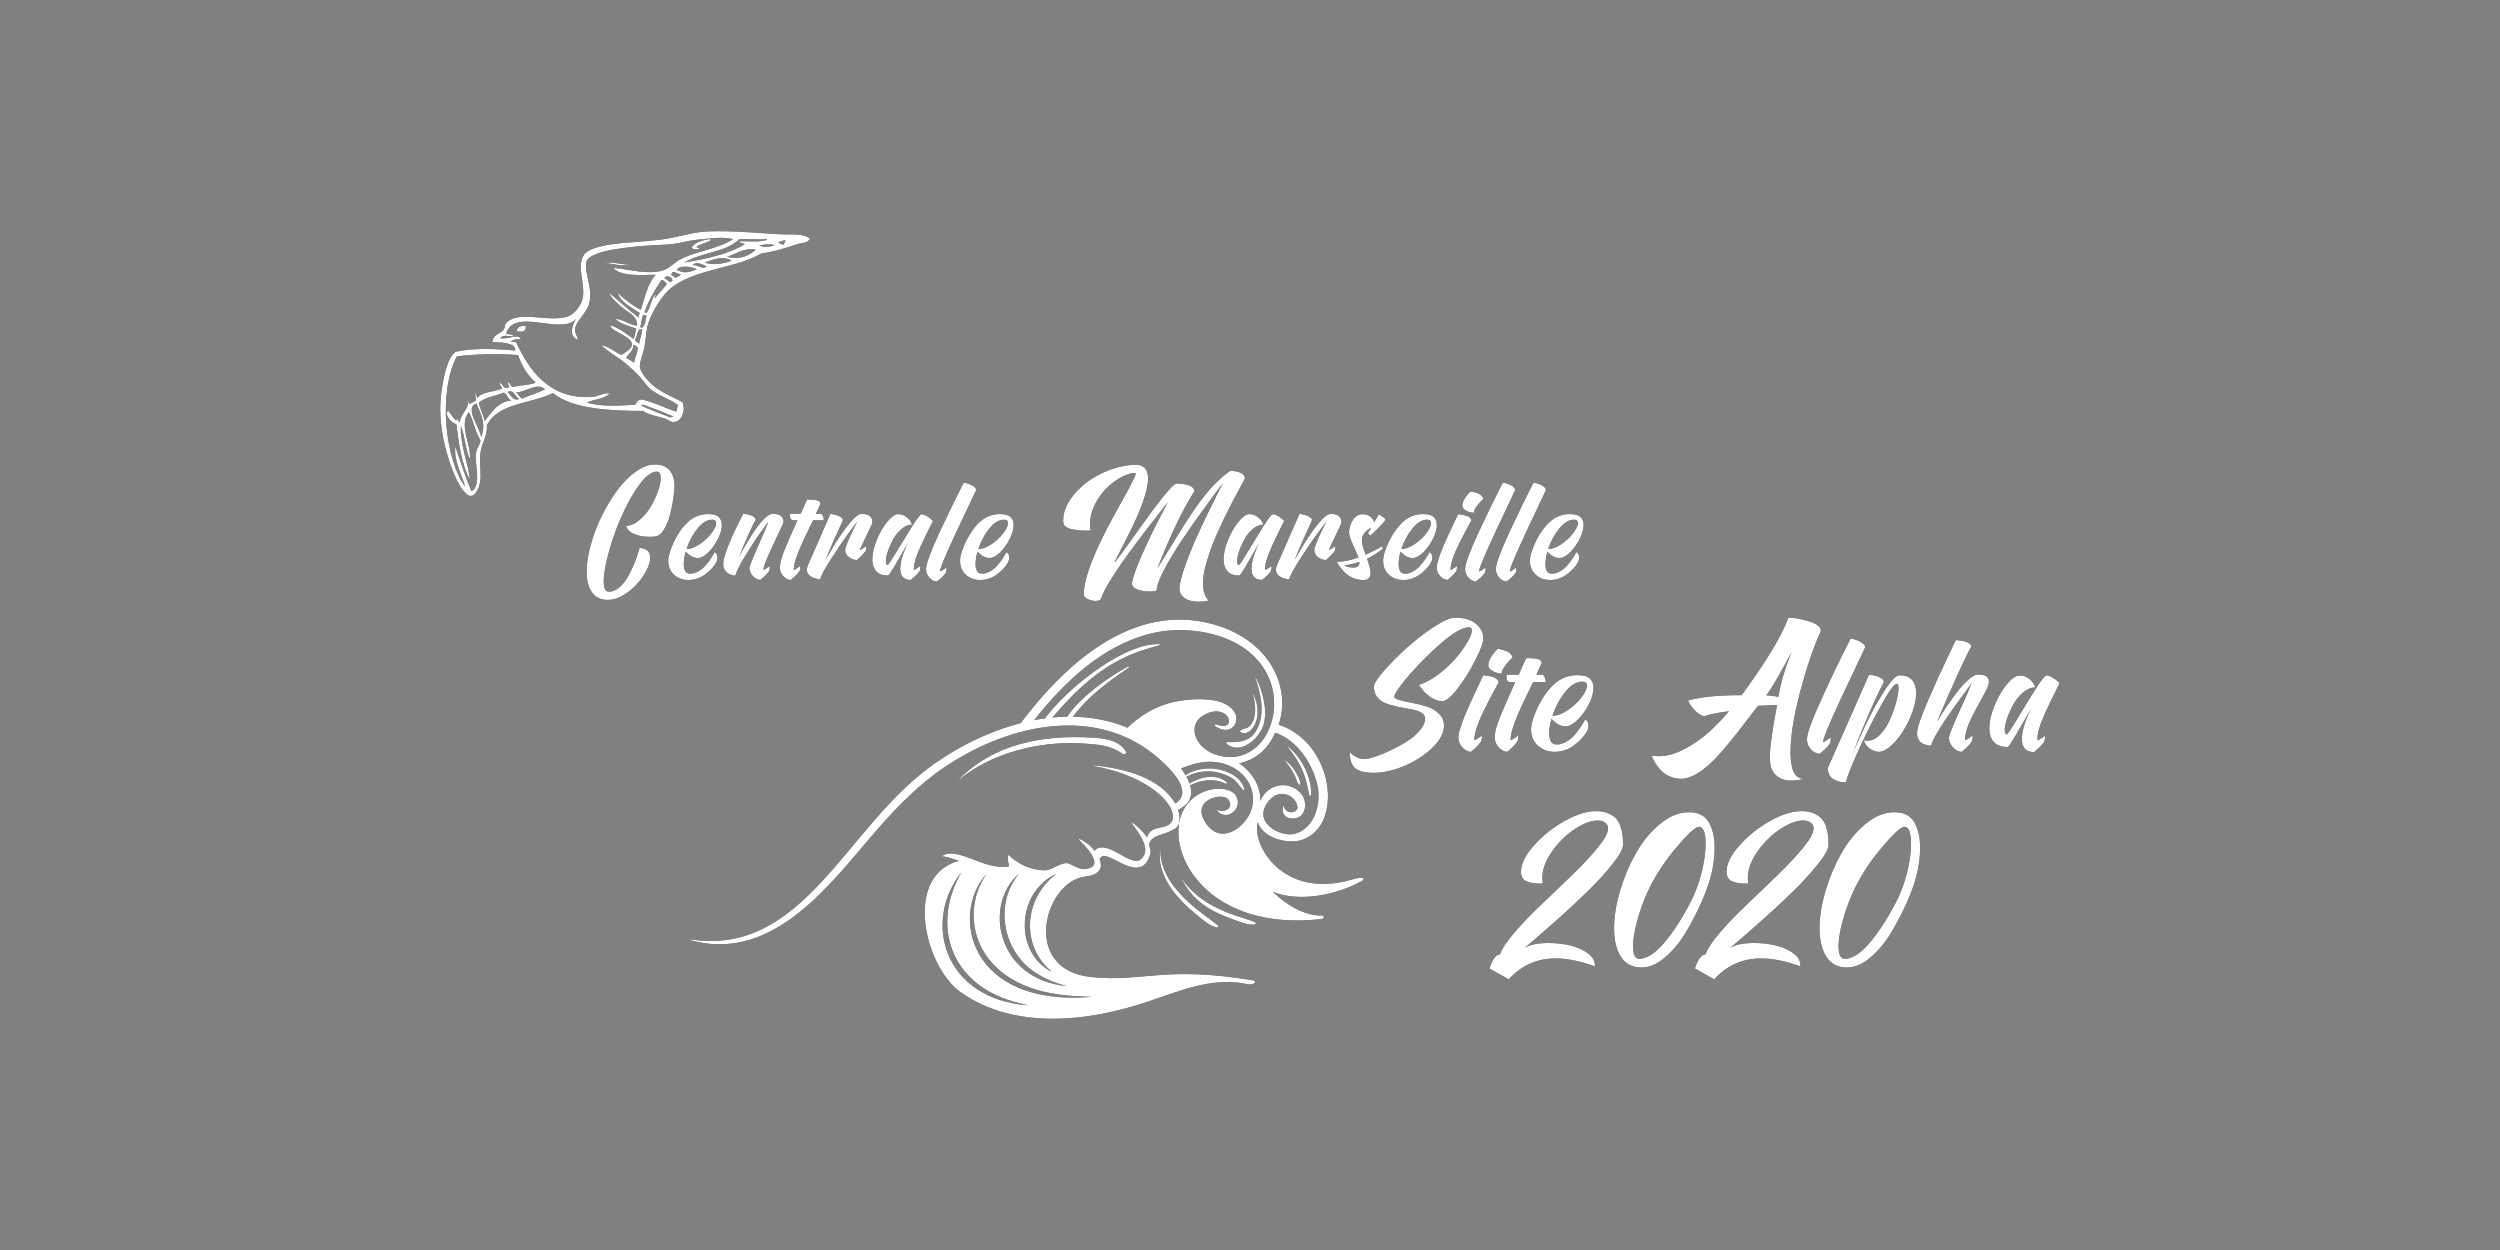 <?xml version="1.0" encoding="utf-8"?>
<!-- Generator: Adobe Illustrator 23.0.5, SVG Export Plug-In . SVG Version: 6.00 Build 0)  -->
<svg version="1.1" id="Calque_1" xmlns="http://www.w3.org/2000/svg" xmlns:xlink="http://www.w3.org/1999/xlink" x="0px" y="0px"
	 viewBox="0 0 400 200" style="enable-background:new 0 0 400 200;" xml:space="preserve">
<rect x="0" y="0" width="400" height="200" fill="#808080" stroke="none"/>
<style type="text/css">
	.st0{clip-path:url(#SVGID_2_);}
	.st1{fill-rule:evenodd;clip-rule:evenodd;}
	.st2{fill:#FFFFFF;}
	.st3{clip-path:url(#SVGID_4_);}
</style>
<g>
	<g>
		<g>
			<g>
				<path d="M100.16,84.14c0.7-0.01,1.41-0.31,2.11-0.9c0.7-0.58,1.3-1.28,1.79-2.09c0.49-0.81,0.88-1.64,1.19-2.49
					c0.31-0.85,0.46-1.57,0.46-2.16c0-0.69-0.21-1.03-0.63-1.03h-0.02c-1.14,0-2.48,1.34-4.02,4.02c-1.53,2.65-2.75,5.64-3.66,8.97
					c-0.52,1.9-0.79,3.41-0.79,4.52c0,1.12,0.28,1.69,0.83,1.69c0.58,0,1.15-0.24,1.7-0.72c0.55-0.48,1.01-1.06,1.38-1.74
					c0.37-0.68,0.7-1.37,0.99-2.06c0.28-0.69,0.49-1.27,0.63-1.75l0.2-0.72c1.14,0.05,1.71,0.57,1.71,1.57
					c0,0.6-0.21,1.29-0.62,2.07c-0.41,0.78-0.93,1.51-1.56,2.2c-0.63,0.69-1.36,1.27-2.19,1.75c-0.83,0.48-1.62,0.72-2.37,0.72
					h-0.02c-1.17-0.02-2.03-0.43-2.58-1.24c-0.55-0.81-0.83-1.91-0.83-3.3c0-1.03,0.15-2.19,0.45-3.46c0.3-1.27,0.71-2.54,1.23-3.79
					c0.52-1.25,1.13-2.48,1.84-3.68c0.71-1.2,1.46-2.25,2.26-3.16c0.79-0.91,1.64-1.64,2.53-2.2c0.89-0.56,1.76-0.84,2.6-0.84
					c1.92,0,2.97,1.04,3.15,3.12c0,0.08,0,0.16,0,0.27c0,0.52-0.06,1.2-0.18,2.02c-0.12,0.82-0.3,1.7-0.53,2.62
					c-0.23,0.92-0.56,1.72-0.98,2.39c-0.42,0.67-0.88,1.04-1.39,1.1c-0.3,0.03-0.6,0.05-0.9,0.05c-0.88,0-1.67-0.13-2.37-0.4
					C100.85,85.22,100.39,84.77,100.16,84.14z"/>
				<path d="M109.71,88.26c-0.21,0.73-0.31,1.39-0.31,1.96c0,1.05,0.34,1.57,1.03,1.57c0.36,0,0.72-0.09,1.09-0.27
					c0.37-0.18,0.68-0.39,0.94-0.62c0.26-0.23,0.53-0.53,0.81-0.9c0.28-0.37,0.48-0.66,0.61-0.87c0.13-0.21,0.28-0.47,0.46-0.79
					c0.3,0.17,0.45,0.46,0.45,0.88c0,0.27-0.08,0.54-0.22,0.81c-0.37,0.66-0.96,1.29-1.76,1.88c-0.8,0.59-1.69,0.89-2.66,0.89
					c-0.91,0-1.68-0.28-2.3-0.84c-0.62-0.56-0.93-1.31-0.93-2.24c0-0.45,0.09-0.93,0.27-1.44c0.6-1.77,1.42-3.21,2.45-4.34
					c1.03-1.12,2.24-1.69,3.62-1.69c0.85,0,1.44,0.16,1.76,0.48c0.32,0.32,0.48,0.75,0.48,1.27c0,0.64-0.21,1.38-0.62,2.21
					c-0.41,0.83-0.93,1.55-1.54,2.16c-0.61,0.61-1.18,0.91-1.69,0.91C110.97,89.29,110.33,88.95,109.71,88.26z M109.85,87.83
					c0.01,0,0.03,0,0.04,0c0.63,0,1.32-0.26,2.08-0.78c0.76-0.52,1.38-1.11,1.88-1.76c0.49-0.66,0.74-1.19,0.74-1.6
					c0-0.36-0.22-0.54-0.65-0.54h-0.02c-0.79,0.02-1.57,0.49-2.32,1.42C110.85,85.5,110.27,86.59,109.85,87.83z"/>
				<path d="M123.61,82.21c0.64,0,1.1,0.12,1.36,0.36c0.26,0.24,0.39,0.52,0.39,0.83c0,0.15-0.02,0.28-0.07,0.4
					c-0.15,0.33-0.39,0.84-0.72,1.54s-0.62,1.31-0.87,1.83c-0.25,0.52-0.5,1.08-0.75,1.66c-0.26,0.58-0.45,1.08-0.6,1.48
					c-0.14,0.4-0.21,0.7-0.21,0.88h0.02c0.05,0,0.15-0.05,0.31-0.15c0.16-0.1,0.31-0.2,0.45-0.3l0.2-0.16
					c0.07,0.06,0.07,0.26,0,0.61c-0.03,0.15-0.17,0.36-0.42,0.63c-0.25,0.27-0.48,0.49-0.71,0.67l-0.34,0.29
					c-0.46-0.03-0.87-0.25-1.23-0.65c-0.35-0.4-0.52-0.86-0.51-1.37c0.12-0.4,0.33-0.95,0.62-1.64c0.29-0.69,0.68-1.57,1.16-2.65
					c0.48-1.08,0.9-2.08,1.26-2.99c-0.34,0.45-0.77,1.03-1.28,1.73c-0.51,0.7-1.25,1.83-2.21,3.37c-0.97,1.54-1.57,2.71-1.81,3.51
					c-0.06,0-0.13,0-0.21-0.01c-0.08-0.01-0.24-0.05-0.46-0.12c-0.22-0.07-0.42-0.17-0.6-0.29c-0.17-0.12-0.33-0.3-0.46-0.55
					c-0.13-0.25-0.2-0.54-0.2-0.89c0-0.12,0.01-0.25,0.02-0.38c0.09-0.64,0.4-1.6,0.92-2.88c0.52-1.27,1.03-2.38,1.53-3.33
					l0.72-1.44c0.06,0,0.13,0.01,0.22,0.02c0.09,0.02,0.25,0.05,0.49,0.09c0.24,0.04,0.45,0.1,0.62,0.17
					c0.17,0.07,0.33,0.17,0.47,0.3c0.14,0.13,0.21,0.28,0.19,0.45c-0.24,0.34-0.64,1.16-1.21,2.45c-0.57,1.29-1.06,2.45-1.46,3.48
					c0.09-0.19,0.22-0.45,0.38-0.75c0.16-0.31,0.48-0.86,0.96-1.66c0.47-0.8,0.92-1.51,1.35-2.12c0.43-0.61,0.89-1.17,1.39-1.67
					C122.84,82.46,123.26,82.21,123.61,82.21z"/>
				<path d="M129.63,79.92c0.45,0,0.84,0.05,1.17,0.15c0.33,0.1,0.49,0.28,0.47,0.55c-0.11,0.21-0.23,0.48-0.38,0.82
					c-0.15,0.34-0.26,0.6-0.34,0.78l0.76-0.02h0.02c0.1,0,0.21,0.11,0.33,0.34c0.11,0.22,0.16,0.46,0.15,0.7h-1.71
					c-0.11,0.24-0.3,0.64-0.58,1.19c-1.42,2.86-2.24,4.87-2.45,6.02c-0.05,0.27-0.07,0.52-0.07,0.74h0.02
					c0.05,0,0.15-0.05,0.31-0.15c0.16-0.1,0.39-0.25,0.67-0.46c0.06,0.08,0.05,0.28-0.02,0.63c-0.03,0.15-0.17,0.36-0.42,0.63
					c-0.25,0.27-0.48,0.49-0.71,0.67l-0.34,0.29c-0.45-0.03-0.85-0.24-1.2-0.64c-0.35-0.4-0.53-0.84-0.53-1.34
					c0-0.6,0.19-1.4,0.58-2.42c0.39-1.01,1.13-2.73,2.23-5.16c-0.06,0-0.15,0-0.28,0c-0.13,0-0.24,0-0.35,0l-0.16-0.02
					c-0.15-0.04-0.26-0.13-0.31-0.25c-0.06-0.12-0.09-0.26-0.09-0.43c0-0.06,0.01-0.17,0.02-0.34h1.69c0.36-0.84,0.7-1.6,1.01-2.27
					C129.27,79.93,129.44,79.92,129.63,79.92z"/>
				<path d="M132.87,82.21c0.06,0.02,0.13,0.03,0.22,0.04c0.09,0.02,0.25,0.05,0.47,0.1c0.22,0.05,0.42,0.12,0.6,0.19
					c0.17,0.08,0.33,0.17,0.48,0.28c0.15,0.11,0.22,0.24,0.22,0.37c0,0.05-0.02,0.1-0.04,0.16c-1.11,2.4-2.02,4.47-2.74,6.2
					l1.57-2.63c1.99-3.12,3.39-4.68,4.2-4.7c0.63,0,1.08,0.12,1.34,0.37c0.26,0.25,0.39,0.53,0.39,0.84c0,0.15-0.02,0.29-0.07,0.43
					c-0.05,0.12-0.23,0.51-0.55,1.18c-0.32,0.67-0.63,1.31-0.93,1.93c-0.3,0.62-0.45,0.96-0.45,1.02h0.02
					c0.04,0,0.15-0.05,0.31-0.15c0.16-0.1,0.32-0.2,0.47-0.3l0.2-0.16c0.06,0.06,0.05,0.26-0.02,0.61
					c-0.03,0.15-0.17,0.36-0.42,0.63c-0.25,0.27-0.48,0.5-0.71,0.7l-0.34,0.29c-0.49-0.03-0.93-0.19-1.3-0.49
					c-0.37-0.3-0.56-0.68-0.56-1.15c0-0.1,0.04-0.27,0.11-0.49c0.07-0.22,0.17-0.47,0.28-0.74c0.11-0.27,0.24-0.56,0.37-0.87
					c0.13-0.31,0.27-0.6,0.42-0.89c0.14-0.28,0.27-0.54,0.38-0.78c0.11-0.23,0.24-0.49,0.39-0.78c-0.4,0.54-0.91,1.23-1.53,2.06
					c-0.61,0.83-1.47,2.09-2.56,3.77c-1.09,1.68-1.72,2.83-1.87,3.46c-0.06,0-0.14-0.01-0.24-0.02c-0.1-0.02-0.27-0.06-0.51-0.13
					c-0.24-0.08-0.45-0.16-0.64-0.26c-0.19-0.1-0.36-0.25-0.51-0.45c-0.15-0.2-0.22-0.43-0.22-0.69c0-0.22,0.05-0.46,0.16-0.72
					L132.87,82.21z"/>
				<path d="M144.99,82.69c0.37,0.28,0.62,0.55,0.75,0.82l0.2,0.43h-0.02c-0.57,0-1.12,0.23-1.66,0.69c-0.54,0.46-0.99,1-1.34,1.64
					c-0.35,0.64-0.64,1.28-0.85,1.92c-0.22,0.64-0.33,1.18-0.33,1.6c0,0.39,0.09,0.59,0.27,0.61c0.12-0.01,0.58-0.7,1.39-2.05
					c0.81-1.35,1.64-2.7,2.48-4.05c0.85-1.35,1.37-2.02,1.58-2.02c0.21,0,0.47,0.09,0.78,0.26c0.31,0.17,0.56,0.35,0.75,0.53
					l0.29,0.27c-0.48,0.96-0.82,1.63-1.01,2.02c-0.2,0.39-0.5,1.03-0.91,1.92c-0.41,0.89-0.7,1.63-0.88,2.23
					c-0.17,0.59-0.26,1.08-0.26,1.45c0,0.08,0,0.14,0,0.2c0,0.02,0.01,0.02,0.02,0.02c0.04,0,0.15-0.05,0.31-0.15
					c0.16-0.1,0.31-0.2,0.45-0.3l0.2-0.16c0.07,0.08,0.07,0.28,0,0.63c-0.03,0.15-0.17,0.36-0.42,0.63
					c-0.25,0.27-0.48,0.49-0.71,0.67l-0.34,0.29c-1.12,0-1.69-0.6-1.69-1.8c0-0.64,0.13-1.36,0.4-2.15
					c0.27-0.79,0.56-1.48,0.88-2.08c-1.99,3.55-3.06,5.33-3.21,5.33c-0.88,0-1.53-0.23-1.93-0.7c-0.4-0.46-0.61-1.09-0.61-1.89
					c0-0.93,0.24-1.97,0.72-3.14c0.48-1.16,1.05-2.14,1.7-2.92c0.65-0.79,1.23-1.18,1.72-1.18h0.02
					C144.22,82.28,144.63,82.42,144.99,82.69z"/>
				<path d="M154.2,77.22c0.06,0.02,0.13,0.03,0.22,0.04c0.09,0.02,0.25,0.06,0.48,0.13c0.23,0.08,0.43,0.16,0.61,0.25
					c0.17,0.09,0.33,0.21,0.47,0.35c0.14,0.14,0.21,0.3,0.19,0.46c-0.18,0.39-0.57,1.21-1.17,2.47c-3.07,6.4-4.61,9.91-4.61,10.52
					h0.02c0.1,0,0.43-0.2,0.99-0.61c0.07,0.08,0.07,0.28,0,0.63c-0.03,0.15-0.17,0.36-0.42,0.63c-0.25,0.27-0.49,0.49-0.73,0.67
					l-0.34,0.29c-0.46-0.03-0.87-0.25-1.23-0.65c-0.35-0.4-0.52-0.86-0.51-1.37c-0.01-0.75,0.67-2.64,2.06-5.66
					C151.64,82.35,152.96,79.63,154.2,77.22z"/>
				<path d="M156.4,88.26c-0.21,0.73-0.31,1.39-0.31,1.96c0,1.05,0.34,1.57,1.03,1.57c0.36,0,0.72-0.09,1.09-0.27
					c0.37-0.18,0.68-0.39,0.94-0.62c0.26-0.23,0.53-0.53,0.81-0.9c0.28-0.37,0.48-0.66,0.61-0.87c0.13-0.21,0.28-0.47,0.46-0.79
					c0.3,0.17,0.45,0.46,0.45,0.88c0,0.27-0.08,0.54-0.22,0.81c-0.37,0.66-0.96,1.29-1.76,1.88c-0.8,0.59-1.69,0.89-2.66,0.89
					c-0.91,0-1.68-0.28-2.3-0.84c-0.62-0.56-0.93-1.31-0.93-2.24c0-0.45,0.09-0.93,0.27-1.44c0.6-1.77,1.42-3.21,2.45-4.34
					c1.03-1.12,2.24-1.69,3.62-1.69c0.85,0,1.44,0.16,1.76,0.48c0.32,0.32,0.48,0.75,0.48,1.27c0,0.64-0.21,1.38-0.62,2.21
					c-0.41,0.83-0.93,1.55-1.54,2.16c-0.61,0.61-1.18,0.91-1.69,0.91C157.66,89.29,157.02,88.95,156.4,88.26z M156.54,87.83
					c0.01,0,0.03,0,0.04,0c0.63,0,1.32-0.26,2.08-0.78c0.76-0.52,1.38-1.11,1.88-1.76c0.49-0.66,0.74-1.19,0.74-1.6
					c0-0.36-0.22-0.54-0.65-0.54h-0.02c-0.79,0.02-1.57,0.49-2.32,1.42C157.54,85.5,156.96,86.59,156.54,87.83z"/>
			</g>
			<g>
				<path d="M181.71,74.37c1.32,0,1.98,0.73,1.98,2.2c0,0.78-0.19,1.77-0.57,2.97c-0.38,1.2-0.84,2.38-1.37,3.53
					c-0.53,1.15-1.06,2.25-1.6,3.29c-0.53,1.04-0.97,1.9-1.32,2.56c-0.34,0.67-0.49,1.02-0.45,1.07c0.61-0.79,1.77-2.38,3.46-4.77
					c1.69-2.38,3.11-4.29,4.25-5.72c1.14-1.43,1.88-2.15,2.23-2.15c0.07,0,0.18,0,0.3,0.01c0.13,0.01,0.35,0.03,0.67,0.08
					c0.32,0.04,0.61,0.1,0.85,0.18c0.25,0.08,0.47,0.2,0.67,0.37c0.2,0.17,0.3,0.38,0.3,0.62c-1.69,2.55-3.67,6.65-5.93,12.3
					c0.51-0.78,1.18-1.86,2.02-3.25c0.84-1.39,1.58-2.58,2.21-3.59c0.64-1,1.36-2.09,2.18-3.25c0.82-1.16,1.67-2.21,2.55-3.14
					c0.88-0.93,1.79-1.72,2.72-2.36c0.06,0,0.14,0,0.25,0.01c0.1,0.01,0.29,0.03,0.56,0.08c0.27,0.04,0.51,0.1,0.71,0.18
					c0.2,0.08,0.39,0.2,0.55,0.37c0.16,0.17,0.25,0.38,0.25,0.62c-0.05,0.09-0.3,0.57-0.76,1.43c-0.46,0.86-0.78,1.45-0.96,1.78
					c-0.17,0.32-0.49,0.93-0.94,1.83c-0.46,0.9-0.8,1.59-1.02,2.08c-0.22,0.49-0.52,1.15-0.9,2c-0.37,0.85-0.66,1.56-0.87,2.15
					c-0.2,0.58-0.41,1.23-0.63,1.93c-0.22,0.7-0.37,1.35-0.47,1.94c-0.1,0.59-0.15,1.14-0.15,1.65c0,1.21,0.3,2.12,0.9,2.72
					c-0.48,0.12-1.01,0.18-1.6,0.18c-1.59,0-2.58-0.51-2.99-1.53c-0.05-0.15-0.07-0.33-0.07-0.54c0-0.7,0.25-1.79,0.75-3.25
					c0.5-1.46,1.06-2.88,1.66-4.27c0.61-1.39,1.31-2.9,2.11-4.54c0.8-1.64,1.36-2.76,1.67-3.37c0.31-0.61,0.56-1.08,0.74-1.43
					c-0.28,0.37-0.66,0.87-1.14,1.49c-0.47,0.62-1.31,1.77-2.52,3.45s-2.27,3.22-3.2,4.63c-0.93,1.41-1.78,2.84-2.54,4.28
					c-0.76,1.45-1.15,2.49-1.17,3.14c0.01,0.21-0.39,0.31-1.21,0.31c-0.64,0-1.25-0.1-1.81-0.29c-0.56-0.2-0.88-0.49-0.96-0.88
					c0.06-0.82,0.57-2.33,1.53-4.51c0.96-2.18,1.9-4.15,2.83-5.92l1.39-2.65c-0.26,0.31-0.6,0.74-1.02,1.27
					c-0.43,0.53-1.2,1.53-2.33,2.99c-1.12,1.46-2.14,2.81-3.05,4.06c-0.91,1.24-1.78,2.54-2.63,3.89c-0.85,1.35-1.38,2.37-1.61,3.06
					c-0.05,0.33-0.35,0.49-0.92,0.49c-0.43,0-0.86-0.1-1.27-0.3c-0.41-0.2-0.62-0.44-0.62-0.71c0-2.55,1.59-6.73,4.77-12.54
					c0.33-0.61,0.82-1.49,1.46-2.63c1.35-2.43,2.04-3.81,2.07-4.14c0-0.09-0.04-0.13-0.11-0.13c-0.02,0-0.03,0-0.04,0
					c-0.66,0-1.41,0.23-2.24,0.7c-0.83,0.46-1.61,1.06-2.34,1.79c-0.73,0.73-1.34,1.6-1.83,2.63c-0.49,1.03-0.74,2.04-0.74,3.05
					c0,0.34,0.03,0.68,0.09,1.01c-0.18,0.02-0.4,0.02-0.65,0.02c-0.37,0-0.74-0.01-1.09-0.04c-0.35-0.03-0.74-0.09-1.16-0.17
					c-0.42-0.08-0.76-0.21-1.03-0.39c-0.27-0.18-0.41-0.4-0.43-0.67c0-0.06,0-0.12-0.01-0.18c-0.01-0.06-0.01-0.12-0.01-0.18
					c0-1.09,0.36-2.19,1.09-3.29c0.73-1.1,1.64-2.06,2.75-2.87c1.11-0.81,2.36-1.47,3.74-1.98
					C179.13,74.62,180.45,74.37,181.71,74.37z"/>
				<path d="M201.19,82.69c0.37,0.28,0.62,0.55,0.75,0.82l0.2,0.43h-0.02c-0.57,0-1.12,0.23-1.66,0.69c-0.54,0.46-0.99,1-1.34,1.64
					c-0.35,0.64-0.64,1.28-0.85,1.92c-0.22,0.64-0.33,1.18-0.33,1.6c0,0.39,0.09,0.59,0.27,0.61c0.12-0.01,0.58-0.7,1.39-2.05
					c0.81-1.35,1.64-2.7,2.48-4.05c0.85-1.35,1.37-2.02,1.58-2.02c0.21,0,0.47,0.09,0.78,0.26c0.31,0.17,0.56,0.35,0.75,0.53
					l0.29,0.27c-0.48,0.96-0.82,1.63-1.01,2.02c-0.2,0.39-0.5,1.03-0.91,1.92c-0.41,0.89-0.7,1.63-0.88,2.23
					c-0.17,0.59-0.26,1.08-0.26,1.45c0,0.08,0,0.14,0,0.2c0,0.02,0.01,0.02,0.02,0.02c0.04,0,0.15-0.05,0.31-0.15
					c0.16-0.1,0.31-0.2,0.45-0.3l0.2-0.16c0.07,0.08,0.07,0.28,0,0.63c-0.03,0.15-0.17,0.36-0.42,0.63
					c-0.25,0.27-0.48,0.49-0.71,0.67l-0.34,0.29c-1.12,0-1.69-0.6-1.69-1.8c0-0.64,0.13-1.36,0.4-2.15
					c0.27-0.79,0.56-1.48,0.88-2.08c-1.99,3.55-3.06,5.33-3.21,5.33c-0.88,0-1.53-0.23-1.93-0.7c-0.4-0.46-0.61-1.09-0.61-1.89
					c0-0.93,0.24-1.97,0.72-3.14c0.48-1.16,1.05-2.14,1.7-2.92c0.65-0.79,1.23-1.18,1.72-1.18h0.02
					C200.42,82.28,200.82,82.42,201.19,82.69z"/>
				<path d="M207.92,82.21c0.06,0.02,0.13,0.03,0.22,0.04c0.09,0.02,0.25,0.05,0.47,0.1c0.22,0.05,0.42,0.12,0.6,0.19
					c0.17,0.08,0.33,0.17,0.48,0.28s0.22,0.24,0.22,0.37c0,0.05-0.02,0.1-0.04,0.16c-1.11,2.4-2.02,4.47-2.74,6.2l1.57-2.63
					c1.99-3.12,3.39-4.68,4.2-4.7c0.63,0,1.07,0.12,1.34,0.37c0.26,0.25,0.39,0.53,0.39,0.84c0,0.15-0.02,0.29-0.07,0.43
					c-0.04,0.12-0.23,0.51-0.55,1.18c-0.32,0.67-0.63,1.31-0.93,1.93s-0.45,0.96-0.45,1.02h0.02c0.04,0,0.15-0.05,0.31-0.15
					c0.16-0.1,0.32-0.2,0.47-0.3l0.2-0.16c0.06,0.06,0.05,0.26-0.02,0.61c-0.03,0.15-0.17,0.36-0.42,0.63
					c-0.25,0.27-0.48,0.5-0.71,0.7l-0.34,0.29c-0.49-0.03-0.93-0.19-1.3-0.49c-0.37-0.3-0.56-0.68-0.56-1.15
					c0-0.1,0.04-0.27,0.11-0.49c0.07-0.22,0.17-0.47,0.28-0.74c0.11-0.27,0.24-0.56,0.37-0.87c0.13-0.31,0.27-0.6,0.42-0.89
					c0.14-0.28,0.27-0.54,0.38-0.78c0.11-0.23,0.24-0.49,0.39-0.78c-0.4,0.54-0.91,1.23-1.53,2.06c-0.61,0.83-1.47,2.09-2.56,3.77
					c-1.09,1.68-1.72,2.83-1.87,3.46c-0.06,0-0.14-0.01-0.24-0.02c-0.1-0.02-0.27-0.06-0.51-0.13c-0.24-0.08-0.45-0.16-0.64-0.26
					c-0.19-0.1-0.36-0.25-0.51-0.45c-0.15-0.2-0.22-0.43-0.22-0.69c0-0.22,0.05-0.46,0.16-0.72L207.92,82.21z"/>
				<path d="M218.04,82.28c0.9,0,1.51,0.42,1.84,1.26l0.74-1.26c0.7,0.43,1.06,0.73,1.06,0.88c0,0.1-0.39,0.55-1.17,1.34
					c-0.78,0.79-1.2,1.18-1.26,1.18c-0.03,0-0.08-0.03-0.14-0.09c-0.06-0.06-0.11-0.13-0.16-0.2l-0.07-0.09l0.5-0.85
					c-0.99,0.51-1.48,1.19-1.48,2.05c0,0.42,0.2,1.17,0.61,2.25c0.84-0.37,1.72-0.82,2.65-1.35c0.01,0.02,0.03,0.04,0.03,0.08
					c0.01,0.04,0.02,0.1,0.03,0.19c0.02,0.09,0,0.16-0.04,0.2c-0.81,0.61-1.63,1.12-2.45,1.53c0.37,1.05,0.56,1.81,0.56,2.29
					c0,0.36-0.09,0.64-0.28,0.83s-0.49,0.29-0.91,0.29c-0.55,0-1.08-0.11-1.58-0.31c-0.5-0.21-0.93-0.49-1.27-0.83
					c-0.34-0.34-0.62-0.66-0.83-0.93c-0.21-0.28-0.4-0.57-0.56-0.87c0.08,0,0.15,0,0.22,0c0.91,0,2.01-0.22,3.28-0.67
					c-0.08-0.22-0.4-0.98-0.99-2.27c-0.34-0.78-0.52-1.35-0.52-1.71c0-0.7,0.19-1.37,0.58-1.99
					C216.83,82.59,217.36,82.28,218.04,82.28z M217.5,89.9c-0.67,0.24-1.48,0.43-2.43,0.56c0.33,0.22,0.79,0.34,1.39,0.34
					c0.05,0,0.1,0,0.16,0C217.24,90.78,217.53,90.48,217.5,89.9z"/>
				<path d="M224.09,88.26c-0.21,0.73-0.31,1.39-0.31,1.96c0,1.05,0.34,1.57,1.03,1.57c0.36,0,0.72-0.09,1.09-0.27
					c0.37-0.18,0.68-0.39,0.94-0.62c0.26-0.23,0.53-0.53,0.81-0.9c0.28-0.37,0.48-0.66,0.61-0.87c0.13-0.21,0.28-0.47,0.46-0.79
					c0.3,0.17,0.45,0.46,0.45,0.88c0,0.27-0.08,0.54-0.22,0.81c-0.37,0.66-0.96,1.29-1.76,1.88c-0.8,0.59-1.69,0.89-2.66,0.89
					c-0.91,0-1.68-0.28-2.3-0.84c-0.62-0.56-0.93-1.31-0.93-2.24c0-0.45,0.09-0.93,0.27-1.44c0.6-1.77,1.42-3.21,2.45-4.34
					c1.03-1.12,2.24-1.69,3.62-1.69c0.85,0,1.44,0.16,1.77,0.48c0.32,0.32,0.48,0.75,0.48,1.27c0,0.64-0.21,1.38-0.62,2.21
					s-0.93,1.55-1.54,2.16c-0.61,0.61-1.18,0.91-1.69,0.91C225.34,89.29,224.7,88.95,224.09,88.26z M224.22,87.83
					c0.02,0,0.03,0,0.05,0c0.63,0,1.32-0.26,2.08-0.78s1.38-1.11,1.88-1.76c0.49-0.66,0.74-1.19,0.74-1.6
					c0-0.36-0.22-0.54-0.65-0.54h-0.02c-0.79,0.02-1.57,0.49-2.31,1.42C225.22,85.5,224.64,86.59,224.22,87.83z"/>
				<path d="M233.3,82.28c0.06,0,0.14,0,0.22,0.01c0.09,0.01,0.25,0.03,0.49,0.08c0.24,0.05,0.45,0.1,0.64,0.16
					c0.19,0.06,0.36,0.15,0.52,0.28c0.16,0.13,0.24,0.27,0.26,0.44c-1.53,2.77-2.5,4.74-2.92,5.91c-0.28,0.82-0.43,1.5-0.43,2.02
					h0.02c0.05,0,0.15-0.05,0.32-0.15c0.16-0.1,0.32-0.2,0.47-0.3l0.2-0.16c0.06,0.08,0.05,0.28-0.02,0.63
					c-0.03,0.15-0.17,0.36-0.42,0.63c-0.25,0.27-0.48,0.49-0.71,0.67l-0.34,0.29c-0.45-0.03-0.85-0.24-1.2-0.64
					c-0.35-0.4-0.53-0.84-0.53-1.34c0-0.16,0.02-0.36,0.07-0.57c0.05-0.22,0.12-0.47,0.21-0.76c0.1-0.29,0.19-0.57,0.28-0.84
					c0.09-0.27,0.22-0.6,0.39-1c0.17-0.4,0.32-0.74,0.44-1.02c0.12-0.28,0.29-0.66,0.51-1.12c0.22-0.46,0.39-0.82,0.51-1.08
					c0.12-0.25,0.3-0.63,0.53-1.11C233.05,82.81,233.21,82.47,233.3,82.28z M235.3,78.64c0.06,0,0.13,0.01,0.22,0.03
					c0.09,0.02,0.25,0.06,0.48,0.12c0.23,0.06,0.43,0.13,0.61,0.21c0.17,0.08,0.33,0.2,0.48,0.35c0.15,0.15,0.23,0.31,0.25,0.47
					c-0.1,0.11-0.24,0.24-0.42,0.42c-0.17,0.17-0.4,0.45-0.67,0.82c-0.28,0.37-0.42,0.67-0.42,0.88c0,0.03,0.01,0.06,0.02,0.09
					c-0.04,0-0.09,0-0.14,0c-0.31,0-0.67-0.1-1.07-0.3c-0.4-0.2-0.62-0.44-0.66-0.71c0-0.04,0-0.1,0-0.16
					c0-0.31,0.11-0.66,0.33-1.02c0.22-0.37,0.43-0.66,0.64-0.89L235.3,78.64z"/>
				<path d="M240.45,77.22c0.06,0.02,0.14,0.03,0.22,0.04c0.09,0.02,0.25,0.06,0.48,0.13c0.23,0.08,0.43,0.16,0.61,0.25
					c0.17,0.09,0.33,0.21,0.47,0.35c0.14,0.14,0.21,0.3,0.19,0.46c-0.18,0.39-0.57,1.21-1.17,2.47c-3.07,6.4-4.61,9.91-4.61,10.52
					h0.02c0.1,0,0.43-0.2,0.99-0.61c0.07,0.08,0.07,0.28,0,0.63c-0.03,0.15-0.17,0.36-0.42,0.63c-0.25,0.27-0.49,0.49-0.73,0.67
					l-0.34,0.29c-0.46-0.03-0.87-0.25-1.23-0.65c-0.35-0.4-0.52-0.86-0.51-1.37c-0.01-0.75,0.67-2.64,2.06-5.66
					C237.89,82.35,239.21,79.63,240.45,77.22z"/>
				<path d="M245.37,77.22c0.06,0.02,0.14,0.03,0.22,0.04c0.09,0.02,0.25,0.06,0.48,0.13c0.23,0.08,0.43,0.16,0.61,0.25
					c0.17,0.09,0.33,0.21,0.47,0.35c0.14,0.14,0.21,0.3,0.19,0.46c-0.18,0.39-0.57,1.21-1.17,2.47c-3.07,6.4-4.61,9.91-4.61,10.52
					h0.02c0.1,0,0.43-0.2,0.99-0.61c0.07,0.08,0.07,0.28,0,0.63c-0.03,0.15-0.17,0.36-0.42,0.63c-0.25,0.27-0.49,0.49-0.73,0.67
					l-0.34,0.29c-0.46-0.03-0.87-0.25-1.23-0.65c-0.35-0.4-0.52-0.86-0.51-1.37c-0.01-0.75,0.67-2.64,2.06-5.66
					C242.81,82.35,244.13,79.63,245.37,77.22z"/>
				<path d="M247.58,88.26c-0.21,0.73-0.31,1.39-0.31,1.96c0,1.05,0.34,1.57,1.03,1.57c0.36,0,0.72-0.09,1.09-0.27
					c0.37-0.18,0.68-0.39,0.94-0.62c0.26-0.23,0.53-0.53,0.81-0.9c0.28-0.37,0.48-0.66,0.61-0.87c0.13-0.21,0.28-0.47,0.46-0.79
					c0.3,0.17,0.45,0.46,0.45,0.88c0,0.27-0.08,0.54-0.22,0.81c-0.37,0.66-0.96,1.29-1.76,1.88c-0.8,0.59-1.69,0.89-2.66,0.89
					c-0.91,0-1.68-0.28-2.3-0.84c-0.62-0.56-0.93-1.31-0.93-2.24c0-0.45,0.09-0.93,0.27-1.44c0.6-1.77,1.42-3.21,2.45-4.34
					c1.03-1.12,2.24-1.69,3.62-1.69c0.85,0,1.44,0.16,1.77,0.48c0.32,0.32,0.48,0.75,0.48,1.27c0,0.64-0.21,1.38-0.62,2.21
					s-0.93,1.55-1.54,2.16c-0.61,0.61-1.18,0.91-1.69,0.91C248.83,89.29,248.19,88.95,247.58,88.26z M247.71,87.83
					c0.02,0,0.03,0,0.05,0c0.63,0,1.32-0.26,2.08-0.78s1.38-1.11,1.88-1.76c0.49-0.66,0.74-1.19,0.74-1.6
					c0-0.36-0.22-0.54-0.65-0.54h-0.02c-0.79,0.02-1.57,0.49-2.31,1.42C248.71,85.5,248.13,86.59,247.71,87.83z"/>
			</g>
		</g>
		<g>
			<path d="M227.01,109.59c1.03-0.33,2.08-0.9,3.14-1.7c1.06-0.8,1.98-1.65,2.74-2.54c0.76-0.89,1.38-1.75,1.87-2.58
				c0.49-0.83,0.73-1.46,0.73-1.9c0-0.33-0.15-0.5-0.44-0.5h-0.03c-1.31,0-3.47,1.47-6.49,4.42c-2.2,2.15-3.84,4.01-4.92,5.6
				c-0.35,0.52-0.52,0.88-0.52,1.07c0,0.21,0.27,0.39,0.82,0.54c0.55,0.15,1.21,0.3,1.99,0.45c0.78,0.15,1.55,0.34,2.33,0.58
				c0.78,0.24,1.44,0.62,1.99,1.15c0.55,0.53,0.82,1.17,0.82,1.92c0,1.15-0.61,2.32-1.83,3.51c-1.22,1.19-2.7,2.16-4.45,2.91
				c-1.75,0.75-3.38,1.13-4.89,1.13c-1.43,0-2.44-0.24-3.02-0.72c-0.59-0.48-0.88-1.3-0.88-2.45c0-0.07,0-0.13,0-0.18
				c0.07,0.09,0.17,0.2,0.29,0.33c0.12,0.13,0.38,0.3,0.79,0.51c0.4,0.21,0.82,0.31,1.26,0.31c0.02,0,0.04,0,0.05,0
				c0.31,0,0.84-0.12,1.57-0.35c0.73-0.24,1.56-0.57,2.47-1s1.79-0.9,2.63-1.43c0.84-0.52,1.54-1.12,2.12-1.78
				c0.58-0.66,0.86-1.31,0.86-1.94c0-0.63-0.58-1.08-1.73-1.36c-0.3-0.07-0.79-0.17-1.49-0.29c-1.85-0.31-3.11-0.69-3.77-1.13
				c-0.8-0.56-1.2-1.33-1.2-2.3c0-0.45,0.53-1.29,1.58-2.51c1.06-1.22,2.29-2.46,3.69-3.72c1.41-1.26,2.85-2.37,4.35-3.35
				c1.49-0.98,2.61-1.47,3.36-1.47c1.45,0,2.57,0.33,3.35,0.98s1.18,1.44,1.18,2.34c0,0.05,0,0.11,0,0.16
				c-0.04,0.59-0.45,1.68-1.24,3.26c-0.79,1.58-1.72,3.08-2.79,4.5c-1.06,1.42-1.92,2.13-2.57,2.13h-0.03
				c-0.63-0.02-1.25-0.24-1.86-0.68c-0.61-0.44-1.06-0.87-1.36-1.31L227.01,109.59z"/>
			<path d="M237.3,108.05c0.07,0,0.16,0,0.26,0.01c0.11,0.01,0.3,0.04,0.58,0.09c0.28,0.05,0.53,0.11,0.75,0.18
				c0.22,0.07,0.42,0.18,0.6,0.33s0.28,0.32,0.3,0.51c-1.78,3.23-2.91,5.52-3.4,6.88c-0.33,0.96-0.5,1.75-0.5,2.36h0.03
				c0.05,0,0.17-0.06,0.37-0.17c0.19-0.11,0.37-0.23,0.55-0.35l0.23-0.18c0.07,0.09,0.06,0.33-0.03,0.73
				c-0.03,0.18-0.2,0.42-0.48,0.73c-0.29,0.31-0.56,0.58-0.82,0.79l-0.39,0.34c-0.52-0.04-0.99-0.28-1.4-0.75
				c-0.41-0.46-0.61-0.98-0.61-1.56c0-0.19,0.03-0.41,0.08-0.67c0.05-0.25,0.14-0.55,0.25-0.89c0.11-0.34,0.22-0.67,0.33-0.98
				c0.1-0.31,0.26-0.7,0.46-1.16c0.2-0.46,0.37-0.86,0.51-1.19c0.14-0.33,0.34-0.77,0.59-1.31c0.25-0.54,0.45-0.96,0.59-1.26
				c0.14-0.3,0.34-0.73,0.61-1.3C237,108.67,237.19,108.27,237.3,108.05z M239.63,103.81c0.07,0,0.16,0.01,0.26,0.04
				c0.1,0.03,0.29,0.07,0.56,0.14c0.27,0.07,0.51,0.15,0.71,0.25c0.2,0.1,0.39,0.23,0.56,0.41c0.17,0.18,0.27,0.36,0.29,0.55
				c-0.12,0.12-0.28,0.28-0.48,0.48c-0.2,0.2-0.46,0.52-0.78,0.96c-0.32,0.44-0.48,0.78-0.48,1.02c0,0.04,0.01,0.07,0.03,0.1
				c-0.05,0-0.1,0-0.16,0c-0.37,0-0.78-0.12-1.24-0.35c-0.46-0.24-0.72-0.51-0.77-0.82c0-0.05,0-0.11,0-0.18
				c0-0.37,0.13-0.76,0.38-1.19c0.25-0.43,0.5-0.77,0.75-1.03L239.63,103.81z"/>
			<path d="M244.76,105.3c0.52,0,0.98,0.06,1.36,0.17c0.38,0.11,0.57,0.33,0.55,0.64c-0.12,0.24-0.27,0.56-0.45,0.96
				c-0.17,0.39-0.31,0.69-0.39,0.9l0.89-0.03h0.03c0.12,0,0.25,0.13,0.38,0.39c0.13,0.26,0.19,0.53,0.17,0.81h-1.99
				c-0.12,0.28-0.35,0.74-0.68,1.39c-1.66,3.33-2.61,5.67-2.85,7.02c-0.05,0.31-0.08,0.6-0.08,0.86h0.03c0.05,0,0.17-0.06,0.37-0.17
				c0.19-0.11,0.45-0.29,0.78-0.54c0.07,0.09,0.06,0.33-0.03,0.73c-0.04,0.18-0.2,0.42-0.48,0.73c-0.29,0.31-0.56,0.58-0.82,0.79
				l-0.39,0.34c-0.52-0.04-0.99-0.28-1.4-0.75c-0.41-0.46-0.61-0.98-0.61-1.56c0-0.7,0.23-1.64,0.68-2.81
				c0.45-1.18,1.32-3.18,2.59-6.01c-0.07,0-0.18,0-0.33,0s-0.28,0-0.41,0l-0.18-0.03c-0.17-0.05-0.3-0.15-0.37-0.29
				c-0.07-0.14-0.1-0.3-0.1-0.5c0-0.07,0.01-0.2,0.03-0.39H243c0.42-0.98,0.81-1.86,1.18-2.64
				C244.34,105.31,244.53,105.3,244.76,105.3z"/>
			<path d="M248.24,115.01c-0.24,0.86-0.37,1.61-0.37,2.28c0,1.22,0.4,1.83,1.2,1.83c0.42,0,0.84-0.11,1.27-0.31
				c0.43-0.21,0.79-0.45,1.1-0.72c0.31-0.27,0.62-0.62,0.94-1.05c0.32-0.43,0.56-0.76,0.71-1.01c0.15-0.24,0.33-0.55,0.54-0.92
				c0.35,0.19,0.52,0.53,0.52,1.02c0,0.31-0.09,0.63-0.26,0.94c-0.44,0.77-1.12,1.5-2.05,2.19c-0.93,0.69-1.97,1.03-3.1,1.03
				c-1.06,0-1.96-0.33-2.68-0.98c-0.72-0.65-1.09-1.52-1.09-2.6c0-0.52,0.11-1.08,0.31-1.68c0.7-2.06,1.65-3.74,2.85-5.05
				c1.2-1.31,2.61-1.96,4.21-1.96c1,0,1.68,0.19,2.06,0.56c0.37,0.38,0.56,0.87,0.56,1.48c0,0.75-0.24,1.61-0.72,2.58
				c-0.48,0.97-1.08,1.81-1.79,2.51c-0.72,0.71-1.37,1.06-1.96,1.06C249.7,116.21,248.95,115.81,248.24,115.01z M248.39,114.51
				c0.02,0,0.04,0,0.05,0c0.73,0,1.54-0.3,2.42-0.9c0.88-0.6,1.61-1.29,2.19-2.05c0.58-0.77,0.86-1.39,0.86-1.86
				c0-0.42-0.25-0.63-0.76-0.63h-0.03c-0.93,0.02-1.82,0.57-2.7,1.65C249.56,111.8,248.88,113.06,248.39,114.51z"/>
			<path d="M286.14,98.83c0.92,0,2.02,0.19,3.28,0.58c1.27,0.38,1.91,0.89,1.92,1.52c-1.24,2.79-2.36,6.1-3.36,9.92
				c-1,3.82-1.5,6.99-1.5,9.5c0,2.81,0.69,4.22,2.07,4.24c-0.58,0.21-1.22,0.31-1.94,0.31c-1.4,0-2.4-0.52-3.01-1.57
				c-0.28-0.45-0.42-1.21-0.42-2.28c0-1.45,0.38-4.2,1.15-8.25c-0.98,0.04-2,0.08-3.06,0.13c-0.4,0.51-1.03,1.33-1.88,2.46
				c-2.39,3.14-4.21,5.31-5.47,6.52c-1.87,1.78-3.51,2.68-4.92,2.7c-0.04,0-0.07,0-0.11,0c-0.65-0.02-1.25-0.16-1.81-0.42
				c-0.56-0.26-1-0.58-1.34-0.94c-0.33-0.37-0.61-0.73-0.85-1.09c-0.24-0.36-0.4-0.66-0.48-0.9l-0.16-0.37
				c0.37,0.07,0.74,0.1,1.13,0.1c1.26,0,2.59-0.36,3.99-1.07c1.41-0.72,2.69-1.59,3.85-2.62c1.16-1.03,2.3-2.2,3.42-3.51
				c-2.09,0.3-3.4,0.57-3.93,0.81c-0.44-0.07-0.88-0.31-1.32-0.73c-0.44-0.42-0.78-0.82-1.01-1.2l-0.31-0.58
				c2.06-0.58,4.78-0.86,8.17-0.86c0.14,0,0.28,0,0.42,0C282.63,105.8,285.13,101.66,286.14,98.83z M286.64,104.33
				c-1.75,3.35-3.09,5.65-4.03,6.91c0.58,0.05,1.22,0.13,1.94,0.24c0.16-1.03,0.41-2.14,0.76-3.32c0.35-1.19,0.66-2.12,0.94-2.8
				L286.64,104.33z"/>
			<path d="M296.11,102.16c0.07,0.02,0.16,0.04,0.26,0.05c0.1,0.02,0.29,0.07,0.56,0.16c0.27,0.09,0.51,0.18,0.71,0.29
				c0.2,0.11,0.38,0.24,0.55,0.41c0.17,0.17,0.24,0.34,0.22,0.54c-0.21,0.45-0.66,1.41-1.36,2.88c-3.58,7.45-5.37,11.54-5.37,12.25
				h0.03c0.12,0,0.51-0.24,1.15-0.71c0.09,0.09,0.09,0.33,0,0.73c-0.04,0.18-0.2,0.42-0.48,0.73c-0.29,0.31-0.57,0.58-0.85,0.79
				l-0.39,0.34c-0.54-0.04-1.02-0.29-1.43-0.76c-0.41-0.47-0.61-1-0.59-1.6c-0.02-0.87,0.78-3.07,2.4-6.6
				C293.13,108.13,294.66,104.97,296.11,102.16z"/>
			<path d="M299.04,107.97c0.17,0.02,0.4,0.04,0.67,0.07c0.27,0.03,0.62,0.14,1.06,0.34c0.44,0.2,0.65,0.46,0.63,0.77
				c-1.68,3.26-3.39,7.25-5.16,11.96c0.77-1.92,1.62-3.84,2.57-5.76c0.94-1.92,1.9-3.62,2.87-5.09c0.97-1.47,1.71-2.21,2.21-2.21
				c0.02,0,0.04,0,0.05,0c0.91,0,1.57,0.25,2,0.76c0.43,0.51,0.64,1.2,0.64,2.07c0,1.19-0.33,2.53-0.98,4.02
				c-0.65,1.49-1.46,2.77-2.42,3.82c-0.96,1.06-1.83,1.58-2.62,1.58c-0.45-0.02-0.93-0.2-1.41-0.54c-0.49-0.34-0.8-0.78-0.94-1.32
				c0.19,0.05,0.38,0.08,0.58,0.08c0.72,0,1.4-0.34,2.04-1.01c0.65-0.67,1.17-1.48,1.58-2.42c0.41-0.94,0.74-1.87,0.98-2.79
				c0.24-0.92,0.37-1.65,0.37-2.21c0-0.47-0.09-0.7-0.26-0.68c-0.4-0.02-1.26,1.16-2.57,3.52c-1.31,2.36-2.54,4.83-3.7,7.41
				c-1.16,2.57-1.78,4.18-1.85,4.83c-0.05,0-0.11,0-0.18,0c-0.77,0-1.42-0.19-1.95-0.56c-0.53-0.38-0.8-0.96-0.8-1.74L299.04,107.97
				z"/>
			<path d="M312.92,102.42c0.07,0,0.16,0,0.27,0.01c0.11,0.01,0.31,0.04,0.6,0.08c0.29,0.04,0.54,0.1,0.76,0.17
				c0.22,0.07,0.41,0.18,0.59,0.31c0.17,0.14,0.25,0.31,0.24,0.5c-0.91,1.61-2.73,5.6-5.47,11.99c0.12-0.21,0.29-0.48,0.5-0.82
				c0.21-0.34,0.61-0.94,1.19-1.81c0.59-0.86,1.14-1.63,1.66-2.3c0.52-0.67,1.09-1.28,1.7-1.82c0.61-0.54,1.12-0.81,1.52-0.81
				c1.17,0,1.75,0.38,1.75,1.13c0,0.19-0.04,0.43-0.13,0.71c-0.26,0.63-0.74,1.55-1.43,2.76c-0.69,1.21-1.24,2.3-1.65,3.27
				c-0.41,0.97-0.62,1.84-0.62,2.63h0.03c0.05,0,0.17-0.06,0.37-0.17c0.19-0.11,0.37-0.23,0.52-0.35l0.24-0.18
				c0.09,0.09,0.09,0.33,0,0.73c-0.04,0.18-0.2,0.42-0.48,0.73c-0.29,0.31-0.56,0.58-0.82,0.79l-0.39,0.34
				c-0.54-0.04-1.02-0.29-1.44-0.77c-0.42-0.48-0.62-1.01-0.6-1.58c0.14-0.56,0.39-1.25,0.75-2.08c0.36-0.83,0.82-1.88,1.4-3.14
				c0.58-1.27,1.07-2.4,1.49-3.42c-0.17,0.23-0.41,0.54-0.69,0.93c-0.29,0.39-0.81,1.1-1.56,2.13c-0.75,1.03-1.41,1.96-1.98,2.8
				c-0.57,0.84-1.08,1.67-1.54,2.49c-0.46,0.82-0.69,1.37-0.69,1.65h-0.03c-0.14,0-0.3-0.02-0.47-0.05
				c-0.17-0.03-0.41-0.11-0.72-0.22c-0.31-0.11-0.56-0.32-0.76-0.61c-0.2-0.3-0.3-0.67-0.3-1.13c0-0.14,0.01-0.29,0.03-0.44
				c0.11-0.75,0.67-2.33,1.7-4.74c1.03-2.41,2.03-4.62,3.01-6.65L312.92,102.42z"/>
			<path d="M324.55,108.53c0.43,0.32,0.72,0.64,0.88,0.96l0.24,0.5h-0.03c-0.66,0-1.31,0.27-1.94,0.8
				c-0.63,0.53-1.15,1.17-1.56,1.91c-0.41,0.74-0.74,1.49-1,2.24c-0.25,0.75-0.38,1.37-0.38,1.86c0,0.45,0.1,0.69,0.31,0.71
				c0.14-0.02,0.68-0.81,1.62-2.38c0.94-1.57,1.91-3.14,2.89-4.71c0.99-1.57,1.6-2.36,1.85-2.36c0.24,0,0.55,0.1,0.9,0.3
				c0.36,0.2,0.65,0.41,0.88,0.62l0.34,0.31c-0.56,1.12-0.95,1.9-1.18,2.36c-0.23,0.45-0.58,1.2-1.06,2.24
				c-0.48,1.04-0.82,1.9-1.02,2.59c-0.2,0.69-0.3,1.25-0.3,1.69c0,0.09,0,0.17,0,0.24c0,0.02,0.01,0.03,0.03,0.03
				c0.05,0,0.17-0.06,0.37-0.17c0.19-0.11,0.37-0.23,0.52-0.35l0.24-0.18c0.09,0.09,0.09,0.33,0,0.73c-0.04,0.18-0.2,0.42-0.48,0.73
				c-0.29,0.31-0.56,0.58-0.82,0.79l-0.39,0.34c-1.31,0-1.96-0.7-1.96-2.09c0-0.75,0.16-1.58,0.47-2.5
				c0.31-0.92,0.65-1.72,1.02-2.42c-2.32,4.14-3.57,6.2-3.74,6.2c-1.03,0-1.78-0.27-2.25-0.81c-0.47-0.54-0.71-1.27-0.71-2.2
				c0-1.08,0.28-2.3,0.84-3.65c0.56-1.35,1.22-2.49,1.98-3.4c0.76-0.92,1.43-1.37,2-1.37h0.03
				C323.65,108.05,324.12,108.21,324.55,108.53z"/>
		</g>
		<g>
			<g>
				<path d="M200.5,156.86c-14.27-2.38-17.58,0.32-25.89-0.53c-11.35-1.16-7.48-15.24-1.08-16.05c3.07-0.38,2.75-1.91,2.39-2.88
					c0.2-0.2,0.36-0.43,0.67-0.44c1.77-0.07,6.14,4.49,7.48-0.39c0.16-0.58-0.34-1.17-0.14-1.76c0.69-1.36,2.18-1.06,4.05-2.21
					c1.07-0.65,0.76-2.24,0.51-3.04c4.9-2.24,0.02-7.66-2.53-9.77c-10.49-8.7-25.79-5.36-37.08,2.85
					c-13.65,9.93-20.37,30.39-38.32,27.67c-0.08-0.01-0.12,0.11-0.04,0.13c12.1,3.36,20.84-7.08,27.78-15.31
					c4.02-4.77,8.09-9.29,13.35-12.73c10.23-6.68,23.54-9.32,33.04-1.63c1.85,1.5,6.64,5.75,3.35,7.78
					c-2.49-4.21-8.26-5.63-13.11-6.1c-0.06-0.01-0.07,0.1-0.01,0.11c11.27,1.97,15.36,8.97,11.12,9.76
					c-1.23,0.23-2.15,0.43-2.53,1.65c-0.62-0.98-1.57-1.84-2.34-2.36c-0.06-0.04-0.13,0.04-0.09,0.09c0.93,1.42,3.41,4.28,1.4,5.82
					c-1.63,1.25-5.51-3.49-7.37-1.4c-0.59-0.81-1.44-1.47-2.31-1.87c-0.11-0.05-0.22,0.08-0.13,0.17c0.29,0.3,4.81,4.4,0.73,4.64
					c-0.63,0.04-2.34-0.88-2.34-0.89c-1.22-0.4-2.66,1.1-3.9,1.08c-3.68-0.08-5.78-2.49-5.78-2.49c-0.29,0.38-0.02,1.26,0.07,1.85
					c-3.98,0.78-8.44-3.44-10.81-1.57c0.8-0.08,2,0.52,2.81,0.68c-8.95,2.36-5.57,16.86,0.22,21.01c5.63,4.04,15.3,6.41,29.9,1.56
					c5.18-1.72,10.12-3.9,15.47-2.93C200.78,157.86,201.16,156.98,200.5,156.86z M169.02,139.82c-5.31,4-5.69,11.62-0.72,15.67
					C162.21,152.46,162.61,142.71,169.02,139.82z M163.01,139.82c-4.06,4.97-2.44,12.49,2.61,15.77c1.88,1.25,3.33,1.67,5.04,2.19
					C159.35,156.61,157.37,144.69,163.01,139.82z M153.85,139.54c-4.52,7.68-2.47,16.97,7.26,20.39c1.98,0.64,2.42,0.68,3.47,0.93
					C150.96,159.89,147.56,147.42,153.85,139.54z M157.85,139.82c-4.5,6.4-2.11,17.48,11.63,19.31c1.42,0.14,1.26,0.23,5.2,0.37
					C155.01,161.15,151.99,146.3,157.85,139.82z"/>
				<path d="M153.4,124.8c5.2-4.33,12.86-6.27,19.78-5.85c2.41,0.15,4.45,0.25,6.49,1.7c0.27,0.19,0.63-0.16,0.46-0.43
					c-1.1-1.82-3.42-2.08-5.36-2.2c-7.93-0.48-15.77,0.98-21.41,6.74C153.32,124.79,153.36,124.83,153.4,124.8z"/>
			</g>
			<g>
				<defs>
					<path id="SVGID_1_" d="M161.15,116.31l16.59-19.99l24.35,3.46l13.84,24.09l8.46,23.06l-30.5,4.48l-9.61-10.38l0.38-5.89
						l1.63-2.02l2.63-3.14l1.25-3.36c0,0-1.38-4.14-4.2-6.53c-2.82-2.39-7.44-4.9-11.76-5.16S161.15,116.31,161.15,116.31z"/>
				</defs>
				<clipPath id="SVGID_2_">
					<use xlink:href="#SVGID_1_"  style="overflow:visible;"/>
				</clipPath>
				<g class="st0">
					<path d="M216.37,140.71c-11.11,3.3-16.14-5.57-15.12-9.13c0.88,2.58,4.77,3.51,6.94,2.84c6.96-2.16,5.22-15.63-3.61-18.47
						c2.11-6.19-1.61-13.75-10.76-16.15c-12.65-3.31-23.27,6.37-30.33,15.65c-7.56,9.95-12.55,21.77-27.04,25.7l0.01,0.06
						c13.96-0.67,22.53-17.96,29.48-26.58c4.6-5.7,10.34-11.07,17.54-13.1c6.83-1.93,16.81-0.06,19.67,7.26
						c2.31,5.91-1.23,13.07-7.22,12.28c-4.48-0.59-6.24-4.77-3.51-6.54c2.39-1.54,4.51-0.27,4.16,1.12
						c-0.17,0.67-1.36,0.51-1.65,0.35c-0.5-0.28-0.84-0.03-0.37,0.28c4.03,2.63,6.44-6-5.79-4.15
						c-15.73,2.38-23.55,31.14-0.14,43.13c0.17,0.09,0.33-0.13,0.2-0.26c-2.52-2.43-5.66-5.43-7.47-8.19
						c-4.16-6.34-2.51-14.73,2.59-20.27c1.92-2.09,4.4-3.63,7.4-4.38c5.56-1.39,10.25,2.67,8.89,7.33c-0.8,2.73-5.04,6.16-7.53,1.84
						c-2-3.47,2.99-4.6,3.82-3.39c0.95,1.37-0.56,2.17-1.94,1.61c1.63,2.18,4.47-0.27,3.12-2.31c-1.19-1.8-6.85-1.56-8.66,3.03
						c-2.53,6.44,4.29,18.87,22.47,16.77c0.35-0.04,0.37-0.57,0-0.56c-2.84,0.06-5.67-1.69-7.86-3.77
						c4.46,1.74,10.29,0.37,14.02-1.63C218.38,140.79,218.63,140.04,216.37,140.71z M198.26,122.13c2.47-0.51,4.6-2.12,5.76-4.9
						c3.43,1.17,5.76,4.65,6.68,8.03c0.8,2.93-0.17,7.15-3.43,8.12c-1.69,0.5-4.37-0.65-4.99-2.33c-0.5-1.33,0.41-2.85,1.47-3.59
						c1.46-1.02,3.4-0.16,3.83,1.49c0.3,1.15-2,1.55-2.18-0.1c-0.58,1.35,0.41,2.28,1.77,2.1c1.9-0.26,2.01-2.75,1.08-3.88
						c-2.01-2.43-5.6-1.61-6.6,1.1C201.75,125.75,200.31,123.49,198.26,122.13z"/>
					<g>
						<path d="M200.82,108.35c0.99,2.91,1.7,6.15,0.05,8.74c-1.02,1.6-2.8,1.71-4.49,1.64c-0.14-0.01-0.23,0.19-0.12,0.29
							c2.16,1.81,5.09-0.75,5.83-2.82C203.38,112.58,200.5,107.39,200.82,108.35L200.82,108.35z"/>
					</g>
					<g>
						<path d="M200.43,111.03c0.5,1.54,0.7,3.86-0.44,5.11c-0.43,0.47-1.08,0.36-1.53,0.74c-0.08,0.07-0.04,0.2,0.03,0.25
							c1.48,1.02,3.99-2.27,2-6.13C200.47,110.98,200.42,111,200.43,111.03L200.43,111.03z"/>
					</g>
					<g>
						<path d="M206.01,119.51c2.92,3.54,3.04,5.89,3.49,7.77c0.04,0.15,0.23,0.1,0.25-0.03c0.27-2.66-1.59-6.24-3.69-7.8
							C206.02,119.43,205.98,119.48,206.01,119.51L206.01,119.51z"/>
					</g>
					<g>
						<path d="M205.6,121.69c2.19,2.93,1.46,2.73,2.21,3.83c0.07,0.1,0.23,0.07,0.23-0.06c0.03-0.69-0.42-1.39-0.75-1.96
							C206.52,122.19,205.38,121.39,205.6,121.69L205.6,121.69z"/>
					</g>
					<g>
						<path d="M189.12,124.68c2.71-1.73,5.59-1.55,7.88-0.25c0.86,0.49,1.24,1.32,1.91,1.98c0.41,0.41,0.21-2.56-4.22-3.36
							c-1.77-0.32-4.45,0.09-5.59,1.6C189.09,124.67,189.11,124.69,189.12,124.68L189.12,124.68z"/>
					</g>
					<g>
						<path d="M188.25,127.29c1.84-1.97,5.12-3.24,7.89-1.89c0.1,0.05,0.27-0.12,0.16-0.21c-2.53-2.24-6.79,0.12-8.13,2.04
							C188.14,127.27,188.22,127.33,188.25,127.29L188.25,127.29z"/>
					</g>
					<g>
						<path d="M189.09,140.7c1.82,3.49,4.54,5.1,8.21,6.41c1.06,0.38,2.33,0.93,3.47,0.82c0.17-0.02,0.24-0.23,0.09-0.33
							c-1.15-0.77-8.09-1.65-11.71-6.93C189.12,140.63,189.07,140.66,189.09,140.7L189.09,140.7z"/>
					</g>
					<g>
						<path d="M185.6,136.01c-0.51,4.11,2.62,7.74,5.84,10.34c0.93,0.75,2.1,1.84,3.31,2.06c0.12,0.02,0.28-0.11,0.18-0.24
							c-0.86-1.12-9.32-5.54-9.27-12.16C185.66,135.97,185.61,135.97,185.6,136.01L185.6,136.01z"/>
					</g>
					<g>
						<path d="M170.94,131.91c-1.87,11.1,7.34,22.47,13.12,25.13c0.15,0.07,0.3-0.1,0.18-0.23c-3.18-3.49-13.79-10.37-13.19-24.88
							C171.06,131.86,170.96,131.85,170.94,131.91L170.94,131.91z"/>
					</g>
					<g>
						<path d="M169.07,140.09c-0.68,7.05,5.76,15.32,8.34,16.32c0.17,0.06,0.33-0.16,0.23-0.3c-0.68-0.97-1.67-1.73-2.45-2.62
							c-2.59-2.93-5.91-8.44-6.05-13.4C169.14,140.04,169.07,140.04,169.07,140.09L169.07,140.09z"/>
					</g>
					<g>
						<path d="M185.53,103.07c-6.49-0.41-18.68,10.14-19.75,14.58c-0.04,0.17,0.17,0.25,0.27,0.12
							c8.17-10.83,13.83-13.05,19.5-14.52C185.65,103.22,185.63,103.08,185.53,103.07L185.53,103.07z"/>
					</g>
					<g>
						<path d="M180.5,106.65c-3.32,1.71-9.7,6.25-10.54,9.81c-0.03,0.14,0.14,0.25,0.24,0.14c1.41-1.45,2.22-4.34,10.4-9.76
							C180.72,106.76,180.62,106.59,180.5,106.65L180.5,106.65z"/>
					</g>
				</g>
			</g>
		</g>
		<g>
			<path d="M246.85,141.38c-0.1,0-0.2,0-0.29,0c-1.04,0-1.84-0.13-2.38-0.4c-0.54-0.27-0.82-0.76-0.82-1.49
				c0-1.24,0.67-2.63,2.02-4.16c1.35-1.54,2.97-2.85,4.87-3.93c1.9-1.08,3.61-1.62,5.11-1.62c0.02,0,0.05,0,0.07,0
				c0.73,0,1.36,0.12,1.89,0.35c0.53,0.23,0.95,0.51,1.25,0.83c0.3,0.33,0.54,0.75,0.71,1.26c0.17,0.51,0.28,0.99,0.33,1.44
				c0.05,0.45,0.07,0.95,0.07,1.51c0,0.66-0.56,1.69-1.69,3.09c-1.13,1.41-2.38,2.79-3.77,4.16s-2.98,2.86-4.78,4.47
				c-1.81,1.61-3.07,2.72-3.78,3.33s-1.28,1.08-1.69,1.42c0.82-0.51,2.1-0.76,3.82-0.76c1.21,0,2.37,0.13,3.48,0.4
				c1.1,0.27,2.04,0.69,2.82,1.27c0.78,0.58,1.14,1.27,1.09,2.07c-2.33-0.85-4.42-1.27-6.26-1.27c-3.01,0-5.52,1.12-7.53,3.35
				l-3.09-1.75c0.51-1.5,1.08-2.26,1.71-2.26c0.29-0.9,1.09-2.09,2.38-3.58s2.76-3.01,4.4-4.56c1.64-1.55,3.25-3.1,4.84-4.64
				c1.59-1.54,2.93-2.98,4.02-4.31c1.09-1.34,1.64-2.35,1.64-3.05c0-0.36-0.13-0.66-0.4-0.87c-0.32-0.27-0.74-0.4-1.27-0.4
				c-1.04,0-2.26,0.46-3.66,1.38c-1.39,0.92-2.61,2.11-3.64,3.58s-1.55,2.88-1.55,4.24C246.77,140.78,246.8,141.08,246.85,141.38z"
				/>
			<path d="M273.4,131.55c0.63,1.07,0.94,2.44,0.94,4.11c0,1.46-0.2,2.98-0.62,4.59c-0.29,1.14-0.77,2.47-1.44,4
				c-0.67,1.53-1.48,3.11-2.44,4.75c-0.96,1.64-2.08,3.01-3.37,4.13c-1.28,1.11-2.56,1.67-3.82,1.67c-1.48,0-2.58-0.57-3.31-1.71
				c-0.73-1.14-1.09-2.67-1.09-4.58c0-1.84,0.32-3.84,0.96-6c0.64-2.16,1.49-4.16,2.55-6.02c1.05-1.86,2.33-3.41,3.84-4.66
				c1.5-1.25,3.03-1.87,4.59-1.87h0.07C271.73,129.95,272.77,130.49,273.4,131.55z M271.84,132.28c-0.56,0-1.8,1.14-3.71,3.42
				c-1.92,2.28-3.43,4.64-4.55,7.09c-0.7,1.57-1.26,3.14-1.67,4.69c-0.41,1.55-0.62,2.85-0.62,3.89c0,1.36,0.33,2.04,0.98,2.04
				c1.16,0,2.44-0.79,3.84-2.38c1.39-1.59,2.81-3.73,4.24-6.42c0.82-1.55,1.45-3.2,1.89-4.95c0.44-1.75,0.65-3.3,0.65-4.66
				C272.89,133.24,272.54,132.33,271.84,132.28z"/>
			<path d="M279.73,141.38c-0.1,0-0.2,0-0.29,0c-1.04,0-1.84-0.13-2.38-0.4c-0.54-0.27-0.82-0.76-0.82-1.49
				c0-1.24,0.67-2.63,2.02-4.16c1.35-1.54,2.97-2.85,4.87-3.93c1.9-1.08,3.61-1.62,5.11-1.62c0.02,0,0.05,0,0.07,0
				c0.73,0,1.36,0.12,1.89,0.35c0.53,0.23,0.95,0.51,1.25,0.83c0.3,0.33,0.54,0.75,0.71,1.26s0.28,0.99,0.33,1.44
				c0.05,0.45,0.07,0.95,0.07,1.51c0,0.66-0.56,1.69-1.69,3.09s-2.38,2.79-3.77,4.16s-2.98,2.86-4.78,4.47
				c-1.81,1.61-3.07,2.72-3.78,3.33c-0.72,0.61-1.28,1.08-1.69,1.42c0.82-0.51,2.1-0.76,3.82-0.76c1.21,0,2.37,0.13,3.48,0.4
				c1.1,0.27,2.04,0.69,2.82,1.27c0.78,0.58,1.14,1.27,1.09,2.07c-2.33-0.85-4.42-1.27-6.26-1.27c-3.01,0-5.52,1.12-7.53,3.35
				l-3.09-1.75c0.51-1.5,1.08-2.26,1.71-2.26c0.29-0.9,1.09-2.09,2.38-3.58s2.76-3.01,4.4-4.56c1.64-1.55,3.25-3.1,4.84-4.64
				c1.59-1.54,2.93-2.98,4.02-4.31c1.09-1.34,1.64-2.35,1.64-3.05c0-0.36-0.13-0.66-0.4-0.87c-0.32-0.27-0.74-0.4-1.27-0.4
				c-1.04,0-2.26,0.46-3.66,1.38c-1.39,0.92-2.61,2.11-3.64,3.58c-1.03,1.47-1.55,2.88-1.55,4.24
				C279.66,140.78,279.68,141.08,279.73,141.38z"/>
			<path d="M306.28,131.55c0.63,1.07,0.94,2.44,0.94,4.11c0,1.46-0.2,2.98-0.62,4.59c-0.29,1.14-0.77,2.47-1.44,4
				c-0.67,1.53-1.48,3.11-2.44,4.75c-0.96,1.64-2.08,3.01-3.37,4.13c-1.28,1.11-2.56,1.67-3.82,1.67c-1.48,0-2.58-0.57-3.31-1.71
				c-0.73-1.14-1.09-2.67-1.09-4.58c0-1.84,0.32-3.84,0.96-6c0.64-2.16,1.49-4.16,2.55-6.02c1.05-1.86,2.33-3.41,3.84-4.66
				s3.03-1.87,4.59-1.87h0.07C304.61,129.95,305.65,130.49,306.28,131.55z M304.72,132.28c-0.56,0-1.8,1.14-3.71,3.42
				c-1.92,2.28-3.43,4.64-4.55,7.09c-0.7,1.57-1.26,3.14-1.67,4.69c-0.41,1.55-0.62,2.85-0.62,3.89c0,1.36,0.33,2.04,0.98,2.04
				c1.16,0,2.44-0.79,3.84-2.38c1.39-1.59,2.81-3.73,4.24-6.42c0.82-1.55,1.45-3.2,1.89-4.95c0.44-1.75,0.65-3.3,0.65-4.66
				C305.77,133.24,305.42,132.33,304.72,132.28z"/>
		</g>
		<g>
			<g>
				<path class="st1" d="M96.73,42.09c0.62-0.13,1.3-0.07,1.99,0.03c0.69,0.1,1.39,0.24,2.06,0.25c-0.64,0.15-1.33,0.1-2.02,0
					S97.38,42.12,96.73,42.09z"/>
				<path class="st1" d="M84.14,52.21c0,0.54-0.23,0.76-0.53,0.83c-0.3,0.07-0.67,0-0.94-0.06c0.03-0.36,0.25-0.61,0.54-0.74
					C83.51,52.12,83.86,52.11,84.14,52.21z"/>
			</g>
		</g>
		<path d="M127.29,37.52c-0.89-0.04-1.86,0.01-2.79-0.05c-1.94-0.12-3.77-0.26-5.59-0.36c-1.82-0.1-3.62-0.15-5.5-0.09
			c-1.1,0.04-2.12,0.2-3.12,0.41c-1,0.21-1.99,0.46-3.02,0.66c-1.1,0.22-2.29,0.35-3.54,0.46c-1.25,0.11-2.56,0.2-3.89,0.31
			c-1.22,0.11-2.62,0.28-3.81,0.58c-1.19,0.3-2.19,0.72-2.59,1.31c-0.67,0.98-0.56,2.22-0.38,3.5c0.18,1.28,0.44,2.61,0.09,3.77
			c-0.13,0.43-0.42,0.97-0.8,1.44c-0.38,0.48-0.84,0.9-1.33,1.1c-1.49,0.62-3.61,0.31-5.58,0.18c-1.96-0.14-3.77-0.1-4.63,1.21
			c-0.02,0.81-0.51,1.11-1,1.4c-0.49,0.3-0.99,0.59-1.02,1.38c0.56,0.04,1.49,0.03,2.26,0.19c0.78,0.16,1.41,0.47,1.39,1.15
			c-1.7-0.14-3.38-0.24-4.99-0.23c-1.61,0.01-3.15,0.13-4.57,0.44c-0.73,0.56-1.24,1.74-1.61,3.07c-0.36,1.32-0.57,2.78-0.7,3.89
			c-0.32,2.78,0.01,5.66,0.66,8.27c0.65,2.6,1.61,5.07,2.56,6.55c0.21,0.33,0.78,0.95,1.05,1.15c0.27,0.2,0.74,0.14,0.93,0.01
			c0.64-0.47,1.11-1.73,1.12-2.96c0.01-1.24-0.17-2.61-0.02-3.8c0.1-0.79,0.4-1.5,0.65-2.2c0.25-0.71,0.45-1.41,0.36-2.18
			c0.89-1.81,2.66-2.68,4.64-3.3c1.98-0.63,4.19-1.02,5.95-1.88c1.62,1.31,3.96,2.02,6.54,2.4c2.57,0.38,5.38,0.44,7.92,0.45
			c0.29,0.3,0.84,0.5,1.47,0.68c0.63,0.18,1.34,0.33,1.94,0.54c0.33,0.11,0.58,0.28,0.83,0.4c0.25,0.12,0.5,0.2,0.82,0.14
			c0.52-0.09,0.96-0.51,1.2-1.09c0.24-0.58,0.28-1.33,0.01-2.08c-0.61-0.33-1.36-0.67-2.14-1.07c-0.78-0.39-1.59-0.84-2.3-1.38
			c-0.41-0.31-0.98-0.86-1.46-1.46c-0.48-0.6-0.87-1.24-0.92-1.74c-0.04-0.39,0.09-0.91,0.26-1.47c0.17-0.55,0.37-1.13,0.46-1.61
			c0.11-0.58,0.18-1.23,0.25-1.84c0.07-0.61,0.14-1.18,0.25-1.6c0.25-0.93,0.68-1.89,1.18-2.77c0.49-0.88,1.05-1.67,1.53-2.26
			c1.69-2.06,4.45-3.04,7.34-3.84c2.89-0.8,5.9-1.4,8.09-2.71c1.02-0.16,2.05-0.39,3.04-0.66c0.99-0.27,1.96-0.58,2.87-0.89
			c0.33-0.11,0.74-0.14,1.1-0.23c0.36-0.09,0.69-0.26,0.84-0.65C128.99,37.71,128.18,37.56,127.29,37.52z M76.57,71.39
			c-0.16,0.31-0.34,0.64-0.4,1.04c-0.15,1,0.1,2.28,0.16,3.45c0.07,1.17-0.04,2.22-0.89,2.73c-0.49-1.14-0.93-2.32-1.35-3.52
			c-0.42-1.2-0.82-2.42-1.23-3.63c-0.15,1.17,0.14,2.34,0.51,3.43c0.37,1.09,0.83,2.1,1.03,2.96c-1.53-2.1-2.64-5.79-2.97-9.71
			c-0.33-3.92,0.1-8.08,1.66-11.12c1.5-0.18,3.06-0.3,4.68-0.34c1.63-0.04,3.33,0,5.12,0.13c0.3,0.89,0.68,1.71,1.15,2.44
			c0.47,0.74,1.02,1.39,1.66,1.97c-0.51,0.22-1.12,0.32-1.75,0.4c-0.63,0.08-1.28,0.15-1.86,0.29c-0.25-0.02-0.34-0.18-0.43-0.35
			c-0.09-0.17-0.16-0.35-0.38-0.4c-0.08,0.2,0.03,0.36,0.11,0.5c0.09,0.14,0.15,0.25-0.03,0.34c-0.42,0.17-0.62,0.03-0.8-0.18
			c-0.17-0.21-0.32-0.49-0.6-0.6c-0.05,0.25,0.05,0.38,0.14,0.5c0.1,0.12,0.2,0.24,0.18,0.47c-0.62,0.28-1.41,0.38-2.14,0.55
			s-1.38,0.41-1.75,0.97c-0.04-0.13-0.1-0.25-0.14-0.38c-0.04-0.13-0.08-0.28-0.06-0.46c-0.19,0.14-0.17,0.33-0.12,0.55
			c0.05,0.21,0.13,0.44,0.08,0.65c-0.16,0.11-0.33,0.23-0.51,0.32c-0.18,0.1-0.37,0.18-0.59,0.23c0.06-0.2,0.02-0.32-0.03-0.43
			c-0.02-0.05-0.04-0.1-0.05-0.16c-0.01,0.71-0.27,1.2-0.57,1.69c-0.34,0.54-0.73,1.06-0.89,1.83c-0.16-0.03-0.22-0.3-0.27-0.46
			c-0.05-0.16-0.09-0.21-0.2,0.2c-0.3-0.2-0.53-0.47-0.73-0.76c-0.21-0.29-0.4-0.59-0.64-0.85c-0.27,0.41-0.15,0.89,0.15,1.31
			c0.3,0.42,0.77,0.76,1.2,0.9c0.2,1.64,0.42,3.25,0.75,4.76s0.77,2.93,1.4,4.16c-0.1-1.34-0.48-2.67-0.83-4.09
			c-0.34-1.41-0.65-2.91-0.62-4.57c0.34,0.79,0.52,1.74,0.71,2.68c0.19,0.94,0.38,1.87,0.75,2.64c0.12-1.21-0.34-2.57-0.62-3.89
			c-0.28-1.32-0.38-2.6,0.45-3.64c0.38,0.68,0.64,1.48,0.9,2.27c0.26,0.79,0.53,1.57,0.95,2.22C76.87,70.78,76.73,71.08,76.57,71.39
			z M76.98,69.96c-0.05-0.71-0.75-1.91-1.18-3s-0.58-2.09,0.44-2.4c0.33,0.85,0.73,1.63,0.94,2.49S77.41,68.83,76.98,69.96z
			 M79.3,65.25c-0.65,0.62-1.17,1.39-1.74,2.1c-0.12-0.52-0.3-0.99-0.48-1.45c-0.18-0.47-0.36-0.93-0.48-1.45
			c0.5-0.45,1.17-0.72,1.88-0.95c0.71-0.23,1.46-0.41,2.13-0.68c0.3,0.12,0.44,0.4,0.59,0.66c0.15,0.26,0.32,0.51,0.67,0.59
			C80.74,64.16,79.95,64.63,79.3,65.25z M82.02,63.63c-0.32-0.29-0.6-0.7-0.81-0.91c0.54-0.27,0.82-0.05,1.06,0.26
			c0.24,0.31,0.43,0.7,0.81,0.77C82.7,64.07,82.34,63.92,82.02,63.63z M85.41,63.05c-0.63,0.23-1.28,0.44-1.86,0.73
			c-0.23-0.11-0.38-0.3-0.52-0.49c-0.14-0.19-0.29-0.39-0.51-0.5c0.84-0.02,1.67-0.43,2.46-0.7c0.79-0.27,1.54-0.39,2.22,0.17
			C86.67,62.58,86.05,62.82,85.41,63.05z M107.16,66.75c0,0-4.29-1.63-4.5-1.84c-0.21-0.21,0.39-0.12,0.39-0.12s4.36,1.64,4.57,1.82
			C107.83,66.79,107.16,66.75,107.16,66.75z M115.46,38.04c0.66,0.02,1.34,0.1,1.84,0.21c-1.17,0.78-2.57,1.24-4,1.67
			c-1.43,0.43-2.91,0.82-4.24,1.46c-0.55,0.26-1.05,0.66-1.54,1.04c-0.5,0.37-0.99,0.72-1.52,0.87c-1.22,0.34-2.54,0.3-3.88,0.13
			c-1.34-0.16-2.7-0.44-3.99-0.57c0.53,0.7,1.66,0.99,2.94,1.1c1.28,0.11,2.71,0.03,3.82,0c-0.67,0.78-1.08,1.65-1.42,2.6
			c-0.34,0.95-0.59,1.97-0.96,3.04c-0.7-0.39-1.35-0.82-1.97-1.28c-0.62-0.46-1.19-0.96-1.74-1.49c0.29,0.82,0.84,1.41,1.48,1.9
			c0.65,0.49,1.4,0.89,2.09,1.35c-0.07,0.07-0.11,0.17-0.13,0.3c-0.02,0.12-0.02,0.27-0.02,0.42c-0.73-0.51-1.55-1.19-2.38-1.91
			s-1.68-1.46-2.47-2.11c0.28,0.54,0.65,1,1.06,1.42s0.87,0.8,1.34,1.19c0.41,0.34,0.97,0.65,1.42,1.05
			c0.45,0.41,0.78,0.91,0.74,1.66c-0.51-0.01-1.04-0.25-1.61-0.5c-0.56-0.25-1.16-0.52-1.81-0.59c0.2,0.35,0.73,0.64,1.36,0.9
			s1.35,0.47,1.92,0.67c-0.07,0.28-0.12,0.58-0.17,0.87c-0.06,0.29-0.13,0.56-0.25,0.79c-0.58-0.4-1.13-0.84-1.72-1.22
			c-0.6-0.39-1.24-0.73-2.01-0.96c0.07,0.53,0.91,0.95,1.75,1.41c0.84,0.46,1.67,0.94,1.71,1.59c0.03,0.41-0.21,0.71-0.55,0.98
			c-0.33,0.26-0.75,0.49-1.08,0.75c-0.6-0.21-1.07-0.54-1.56-0.85c-0.5-0.31-1.02-0.59-1.72-0.71c0.63,0.62,1.32,1.1,2.04,1.58
			c0.71,0.48,1.44,0.96,2.14,1.57c0.33,0.29,0.67,0.6,0.99,0.91c0.33,0.31,0.65,0.63,0.96,0.96c0.3,0.31,0.57,0.67,0.84,1.02
			c0.27,0.35,0.55,0.69,0.87,0.96c0.65,0.54,1.41,0.94,2.18,1.32c0.77,0.38,1.56,0.75,2.26,1.25c-0.08,0.14-0.1,0.34-0.13,0.54
			c-0.02,0.2-0.05,0.4-0.15,0.52c-0.93-0.29-1.78-0.65-2.65-1c-0.87-0.35-1.75-0.68-2.75-0.91c-0.16-0.04-0.33-0.02-0.48,0.04
			s-0.29,0.16-0.38,0.3c-0.05,0.07-0.1,0.14-0.14,0.22c-0.05,0.08-0.09,0.16-0.12,0.25c-1.3,0.08-2.61,0.17-3.92,0.15
			c-1.3-0.01-2.59-0.13-3.83-0.47c0.56-0.31,1.28-0.44,1.95-0.62c0.68-0.18,1.31-0.41,1.69-0.9c-0.6-0.01-1.08,0.12-1.54,0.27
			c-0.46,0.15-0.88,0.3-1.35,0.33c-3.41,0.21-5.93-0.88-7.84-2.57s-3.22-3.98-4.23-6.15c-0.14-0.04-0.28-0.09-0.43-0.12
			c-0.15-0.03-0.32-0.05-0.52-0.03c0.24-0.13,0.5-0.27,0.79-0.33c0.28-0.07,0.59-0.07,0.9,0.04c-0.18-0.58-0.66-0.57-1.28-0.45
			c-0.61,0.12-1.36,0.35-2.06,0.2c0.27-0.28,0.56-0.36,0.9-0.37c0.35,0,0.75,0.07,1.26,0.1c-0.05-0.21-0.23-0.29-0.46-0.32
			s-0.5-0.04-0.72-0.08c0.59-2.19,2.8-2.11,5.16-1.83c2.36,0.29,4.86,0.78,6.05-0.59c-0.26,0.34-0.59,1.04-0.67,1.72
			c-0.07,0.68,0.12,1.35,0.89,1.63c0.06-0.22-0.04-0.45-0.16-0.69C92.13,53.4,92,53.15,92,52.89c-0.01-0.77,0.49-1.46,1.03-2.19
			c0.55-0.73,1.14-1.48,1.3-2.38c0.23-1.22,0.05-2.18-0.15-3.17c-0.2-0.99-0.67-2.64-0.3-3.42c0.33-0.68,1.53-1.14,2.66-1.46
			c1.12-0.31,2.45-0.49,3.88-0.67c1.11-0.14,2.18-0.24,3.22-0.31c1.04-0.07,2.04-0.12,3.01-0.16c1.19-0.04,2.35-0.32,3.5-0.57
			C111.29,38.33,114.8,38.02,115.46,38.04z M113.32,38.29c-0.49,0.04-0.96,0.21-1.39,0.37c-0.52,0.19-0.96,0.45-1.25,0.88
			c0.07,0.24,0.24,0.34,0.46,0.36c0.22,0.02,0.48-0.02,0.72-0.07c-0.01-0.11-0.06-0.18-0.14-0.22c-0.08-0.04-0.19-0.05-0.33-0.04
			c0.24-0.3,0.88-0.5,1.42-0.7c0.49-0.17,1.07-0.4,0.91-0.57C113.67,38.23,113.43,38.28,113.32,38.29z M101.71,55.35
			c0.09,0.09,0.18,0.18,0.33,0.21c0,0.52-0.12,0.91-0.25,1.28c-0.13,0.37-0.28,0.73-0.33,1.2c-0.19-0.15-0.4-0.28-0.62-0.41
			c-0.22-0.12-0.45-0.24-0.66-0.36c0.19-0.35,0.47-0.61,0.71-0.91c0.24-0.3,0.43-0.65,0.45-1.19
			C101.52,55.18,101.61,55.26,101.71,55.35z M102.52,53.84c-0.11,0.34-0.21,0.68-0.22,1.13c-0.16-0.05-0.27-0.14-0.37-0.23
			c-0.1-0.1-0.2-0.2-0.33-0.27c0.12-0.29,0.22-0.6,0.32-0.9c0.1-0.3,0.21-0.6,0.35-0.87c0.08,0,0.16,0.01,0.24,0.01
			c0.08,0,0.16,0.01,0.24,0.01C102.74,53.16,102.63,53.5,102.52,53.84z M103.2,51.65c-0.1,0.37-0.25,0.68-0.56,0.82
			c0-0.06-0.03-0.08-0.08-0.1c-0.05-0.01-0.11-0.02-0.15-0.03c0.13-0.26,0.17-0.6,0.23-0.96s0.13-0.73,0.33-1.05
			c0.05,0.05,0.12,0.08,0.2,0.11c0.08,0.02,0.17,0.03,0.28,0.03C103.35,50.86,103.3,51.28,103.2,51.65z M105.8,46.5
			c-0.33,0.36-0.66,0.73-0.93,1.16c-0.17-0.06-0.13-0.13-0.06-0.23c0.07-0.1,0.16-0.22,0.09-0.37c-0.39,0.36-0.58,0.95-0.77,1.53
			c-0.19,0.58-0.38,1.17-0.79,1.51c0-0.06-0.03-0.08-0.08-0.1c-0.05-0.01-0.11-0.02-0.15-0.03c0.35-0.97,0.77-1.86,1.23-2.71
			c0.46-0.85,0.96-1.65,1.48-2.44c0.27-0.02,0.4,0.09,0.51,0.22c0.11,0.12,0.21,0.26,0.42,0.3C106.47,45.78,106.13,46.14,105.8,46.5
			z M107.45,45c-0.04,0.03-0.08,0.08-0.1,0.15c-0.23-0.05-0.39-0.18-0.54-0.3c-0.15-0.13-0.3-0.26-0.51-0.33
			c0.15-0.31,0.47-0.36,0.76-0.26c0.28,0.1,0.53,0.36,0.54,0.67C107.55,44.94,107.49,44.96,107.45,45z M108.52,44.23
			c-0.17,0.09-0.36,0.15-0.54,0.22c-0.04-0.13-0.14-0.21-0.26-0.28c-0.11-0.07-0.24-0.13-0.32-0.22c0.1-0.46,0.33-0.48,0.62-0.38
			s0.62,0.32,0.94,0.32C108.84,44.04,108.69,44.15,108.52,44.23z M109.91,43.55c-0.54,0.05-1.08-0.06-1.64-0.4
			c0.35-0.41,0.9-0.52,1.5-0.49c0.59,0.03,1.23,0.21,1.73,0.38C110.97,43.3,110.44,43.5,109.91,43.55z M112.02,42.7
			c-0.37-0.13-0.76-0.32-1.21-0.29c0.32-0.32,0.72-0.34,1.13-0.24c0.41,0.1,0.81,0.31,1.13,0.45
			C112.73,42.91,112.39,42.84,112.02,42.7z M114.99,42.22c-0.75,0.08-1.52,0.03-2.25-0.21c0.72-0.24,1.43-0.53,2.15-0.65
			c0.72-0.12,1.44-0.08,2.17,0.34C116.45,41.95,115.73,42.15,114.99,42.22z M119.02,41.07c-0.76,0.24-1.65,0.3-2.67,0.01
			c0.71-0.22,1.4-0.6,2.15-0.87c0.74-0.28,1.53-0.45,2.44-0.26C120.42,40.41,119.79,40.83,119.02,41.07z M120.03,38.62
			c-0.64-0.02-1.3-0.04-1.9,0.03c0.14,0.1,0.32,0.17,0.5,0.22c0.19,0.06,0.38,0.11,0.56,0.18c-1.31,0.82-2.84,1.4-4.48,1.86
			c-1.64,0.46-3.4,0.79-5.19,1.09c1.29-0.8,2.94-1.21,4.54-1.67c1.6-0.46,3.14-0.99,4.2-2.04c0.68-0.08,1.45-0.04,2.23-0.01
			c0.77,0.03,1.54,0.05,2.19-0.05c0.12,0.1,0,0.17-0.2,0.22c-0.2,0.05-0.47,0.08-0.65,0.11C121.29,38.65,120.67,38.63,120.03,38.62z
			 M122.69,39.49c-0.45,0.02-0.89-0.03-1.24-0.23c0.35-0.06,0.8-0.14,1.25-0.16c0.45-0.02,0.9,0,1.26,0.14
			C123.58,39.36,123.13,39.47,122.69,39.49z M125.52,38.83c-0.07,0.09-0.14,0.18-0.13,0.35c-0.14-0.08-0.33-0.11-0.5-0.17
			c-0.16-0.06-0.3-0.15-0.32-0.34c0.24,0.03,0.39-0.03,0.54-0.1c0.15-0.06,0.3-0.13,0.54-0.1
			C125.66,38.65,125.59,38.74,125.52,38.83z"/>
	</g>
	<g>
		<g>
			<g>
				<path class="st2" d="M100.16,84.14c0.7-0.01,1.41-0.31,2.11-0.9c0.7-0.58,1.3-1.28,1.79-2.09c0.49-0.81,0.88-1.64,1.19-2.49
					c0.31-0.85,0.46-1.57,0.46-2.16c0-0.69-0.21-1.03-0.63-1.03h-0.02c-1.14,0-2.48,1.34-4.02,4.02c-1.53,2.65-2.75,5.64-3.66,8.97
					c-0.52,1.9-0.79,3.41-0.79,4.52c0,1.12,0.28,1.69,0.83,1.69c0.58,0,1.15-0.24,1.7-0.72c0.55-0.48,1.01-1.06,1.38-1.74
					c0.37-0.68,0.7-1.37,0.99-2.06c0.28-0.69,0.49-1.27,0.63-1.75l0.2-0.72c1.14,0.05,1.71,0.57,1.71,1.57
					c0,0.6-0.21,1.29-0.62,2.07c-0.41,0.78-0.93,1.51-1.56,2.2c-0.63,0.69-1.36,1.27-2.19,1.75c-0.83,0.48-1.62,0.72-2.37,0.72
					h-0.02c-1.17-0.02-2.03-0.43-2.58-1.24c-0.55-0.81-0.83-1.91-0.83-3.3c0-1.03,0.15-2.19,0.45-3.46c0.3-1.27,0.71-2.54,1.23-3.79
					c0.52-1.25,1.13-2.48,1.84-3.68c0.71-1.2,1.46-2.25,2.26-3.16c0.79-0.91,1.64-1.64,2.53-2.2c0.89-0.56,1.76-0.84,2.6-0.84
					c1.92,0,2.97,1.04,3.15,3.12c0,0.08,0,0.16,0,0.27c0,0.52-0.06,1.2-0.18,2.02c-0.12,0.82-0.3,1.7-0.53,2.62
					c-0.23,0.92-0.56,1.72-0.98,2.39c-0.42,0.67-0.88,1.04-1.39,1.1c-0.3,0.03-0.6,0.05-0.9,0.05c-0.88,0-1.67-0.13-2.37-0.4
					C100.85,85.22,100.39,84.77,100.16,84.14z"/>
				<path class="st2" d="M109.71,88.26c-0.21,0.73-0.31,1.39-0.31,1.96c0,1.05,0.34,1.57,1.03,1.57c0.36,0,0.72-0.09,1.09-0.27
					c0.37-0.18,0.68-0.39,0.94-0.62c0.26-0.23,0.53-0.53,0.81-0.9c0.28-0.37,0.48-0.66,0.61-0.87c0.13-0.21,0.28-0.47,0.46-0.79
					c0.3,0.17,0.45,0.46,0.45,0.88c0,0.27-0.08,0.54-0.22,0.81c-0.37,0.66-0.96,1.29-1.76,1.88c-0.8,0.59-1.69,0.89-2.66,0.89
					c-0.91,0-1.68-0.28-2.3-0.84c-0.62-0.56-0.93-1.31-0.93-2.24c0-0.45,0.09-0.93,0.27-1.44c0.6-1.77,1.42-3.21,2.45-4.34
					c1.03-1.12,2.24-1.69,3.62-1.69c0.85,0,1.44,0.16,1.76,0.48c0.32,0.32,0.48,0.75,0.48,1.27c0,0.64-0.21,1.38-0.62,2.21
					c-0.41,0.83-0.93,1.55-1.54,2.16c-0.61,0.61-1.18,0.91-1.69,0.91C110.97,89.29,110.33,88.95,109.71,88.26z M109.85,87.83
					c0.01,0,0.03,0,0.04,0c0.63,0,1.32-0.26,2.08-0.78c0.76-0.52,1.38-1.11,1.88-1.76c0.49-0.66,0.74-1.19,0.74-1.6
					c0-0.36-0.22-0.54-0.65-0.54h-0.02c-0.79,0.02-1.57,0.49-2.32,1.42C110.85,85.5,110.27,86.59,109.85,87.83z"/>
				<path class="st2" d="M123.61,82.21c0.64,0,1.1,0.12,1.36,0.36c0.26,0.24,0.39,0.52,0.39,0.83c0,0.15-0.02,0.28-0.07,0.4
					c-0.15,0.33-0.39,0.84-0.72,1.54s-0.62,1.31-0.87,1.83c-0.25,0.52-0.5,1.08-0.75,1.66c-0.26,0.58-0.45,1.08-0.6,1.48
					c-0.14,0.4-0.21,0.7-0.21,0.88h0.02c0.05,0,0.15-0.05,0.31-0.15c0.16-0.1,0.31-0.2,0.45-0.3l0.2-0.16
					c0.07,0.06,0.07,0.26,0,0.61c-0.03,0.15-0.17,0.36-0.42,0.63c-0.25,0.27-0.48,0.49-0.71,0.67l-0.34,0.29
					c-0.46-0.03-0.87-0.25-1.23-0.65c-0.35-0.4-0.52-0.86-0.51-1.37c0.12-0.4,0.33-0.95,0.62-1.64c0.29-0.69,0.68-1.57,1.16-2.65
					c0.48-1.08,0.9-2.08,1.26-2.99c-0.34,0.45-0.77,1.03-1.28,1.73c-0.51,0.7-1.25,1.83-2.21,3.37c-0.97,1.54-1.57,2.71-1.81,3.51
					c-0.06,0-0.13,0-0.21-0.01c-0.08-0.01-0.24-0.05-0.46-0.12c-0.22-0.07-0.42-0.17-0.6-0.29c-0.17-0.12-0.33-0.3-0.46-0.55
					c-0.13-0.25-0.2-0.54-0.2-0.89c0-0.12,0.01-0.25,0.02-0.38c0.09-0.64,0.4-1.6,0.92-2.88c0.52-1.27,1.03-2.38,1.53-3.33
					l0.72-1.44c0.06,0,0.13,0.01,0.22,0.02c0.09,0.02,0.25,0.05,0.49,0.09c0.24,0.04,0.45,0.1,0.62,0.17
					c0.17,0.07,0.33,0.17,0.47,0.3c0.14,0.13,0.21,0.28,0.19,0.45c-0.24,0.34-0.64,1.16-1.21,2.45c-0.57,1.29-1.06,2.45-1.46,3.48
					c0.09-0.19,0.22-0.45,0.38-0.75c0.16-0.31,0.48-0.86,0.96-1.66c0.47-0.8,0.92-1.51,1.35-2.12c0.43-0.61,0.89-1.17,1.39-1.67
					C122.84,82.46,123.26,82.21,123.61,82.21z"/>
				<path class="st2" d="M129.63,79.92c0.45,0,0.84,0.05,1.17,0.15c0.33,0.1,0.49,0.28,0.47,0.55c-0.11,0.21-0.23,0.48-0.38,0.82
					c-0.15,0.34-0.26,0.6-0.34,0.78l0.76-0.02h0.02c0.1,0,0.21,0.11,0.33,0.34c0.11,0.22,0.16,0.46,0.15,0.7h-1.71
					c-0.11,0.24-0.3,0.64-0.58,1.19c-1.42,2.86-2.24,4.87-2.45,6.02c-0.05,0.27-0.07,0.52-0.07,0.74h0.02
					c0.05,0,0.15-0.05,0.31-0.15c0.16-0.1,0.39-0.25,0.67-0.46c0.06,0.08,0.05,0.28-0.02,0.63c-0.03,0.15-0.17,0.36-0.42,0.63
					c-0.25,0.27-0.48,0.49-0.71,0.67l-0.34,0.29c-0.45-0.03-0.85-0.24-1.2-0.64c-0.35-0.4-0.53-0.84-0.53-1.34
					c0-0.6,0.19-1.4,0.58-2.42c0.39-1.01,1.13-2.73,2.23-5.16c-0.06,0-0.15,0-0.28,0c-0.13,0-0.24,0-0.35,0l-0.16-0.02
					c-0.15-0.04-0.26-0.13-0.31-0.25c-0.06-0.12-0.09-0.26-0.09-0.43c0-0.06,0.01-0.17,0.02-0.34h1.69c0.36-0.84,0.7-1.6,1.01-2.27
					C129.27,79.93,129.44,79.92,129.63,79.92z"/>
				<path class="st2" d="M132.87,82.21c0.06,0.02,0.13,0.03,0.22,0.04c0.09,0.02,0.25,0.05,0.47,0.1c0.22,0.05,0.42,0.12,0.6,0.19
					c0.17,0.08,0.33,0.17,0.48,0.28c0.15,0.11,0.22,0.24,0.22,0.37c0,0.05-0.02,0.1-0.04,0.16c-1.11,2.4-2.02,4.47-2.74,6.2
					l1.57-2.63c1.99-3.12,3.39-4.68,4.2-4.7c0.63,0,1.08,0.12,1.34,0.37c0.26,0.25,0.39,0.53,0.39,0.84c0,0.15-0.02,0.29-0.07,0.43
					c-0.05,0.12-0.23,0.51-0.55,1.18c-0.32,0.67-0.63,1.31-0.93,1.93c-0.3,0.62-0.45,0.96-0.45,1.02h0.02
					c0.04,0,0.15-0.05,0.31-0.15c0.16-0.1,0.32-0.2,0.47-0.3l0.2-0.16c0.06,0.06,0.05,0.26-0.02,0.61
					c-0.03,0.15-0.17,0.36-0.42,0.63c-0.25,0.27-0.48,0.5-0.71,0.7l-0.34,0.29c-0.49-0.03-0.93-0.19-1.3-0.49
					c-0.37-0.3-0.56-0.68-0.56-1.15c0-0.1,0.04-0.27,0.11-0.49c0.07-0.22,0.17-0.47,0.28-0.74c0.11-0.27,0.24-0.56,0.37-0.87
					c0.13-0.31,0.27-0.6,0.42-0.89c0.14-0.28,0.27-0.54,0.38-0.78c0.11-0.23,0.24-0.49,0.39-0.78c-0.4,0.54-0.91,1.23-1.53,2.06
					c-0.61,0.83-1.47,2.09-2.56,3.77c-1.09,1.68-1.72,2.83-1.87,3.46c-0.06,0-0.14-0.01-0.24-0.02c-0.1-0.02-0.27-0.06-0.51-0.13
					c-0.24-0.08-0.45-0.16-0.64-0.26c-0.19-0.1-0.36-0.25-0.51-0.45c-0.15-0.2-0.22-0.43-0.22-0.69c0-0.22,0.05-0.46,0.16-0.72
					L132.87,82.21z"/>
				<path class="st2" d="M144.99,82.69c0.37,0.28,0.62,0.55,0.75,0.82l0.2,0.43h-0.02c-0.57,0-1.12,0.23-1.66,0.69
					c-0.54,0.46-0.99,1-1.34,1.64c-0.35,0.64-0.64,1.28-0.85,1.92c-0.22,0.64-0.33,1.18-0.33,1.6c0,0.39,0.09,0.59,0.27,0.61
					c0.12-0.01,0.58-0.7,1.39-2.05c0.81-1.35,1.64-2.7,2.48-4.05c0.85-1.35,1.37-2.02,1.58-2.02c0.21,0,0.47,0.09,0.78,0.26
					c0.31,0.17,0.56,0.35,0.75,0.53l0.29,0.27c-0.48,0.96-0.82,1.63-1.01,2.02c-0.2,0.39-0.5,1.03-0.91,1.92
					c-0.41,0.89-0.7,1.63-0.88,2.23c-0.17,0.59-0.26,1.08-0.26,1.45c0,0.08,0,0.14,0,0.2c0,0.02,0.01,0.02,0.02,0.02
					c0.04,0,0.15-0.05,0.31-0.15c0.16-0.1,0.31-0.2,0.45-0.3l0.2-0.16c0.07,0.08,0.07,0.28,0,0.63c-0.03,0.15-0.17,0.36-0.42,0.63
					c-0.25,0.27-0.48,0.49-0.71,0.67l-0.34,0.29c-1.12,0-1.69-0.6-1.69-1.8c0-0.64,0.13-1.36,0.4-2.15
					c0.27-0.79,0.56-1.48,0.88-2.08c-1.99,3.55-3.06,5.33-3.21,5.33c-0.88,0-1.53-0.23-1.93-0.7c-0.4-0.46-0.61-1.09-0.61-1.89
					c0-0.93,0.24-1.97,0.72-3.14c0.48-1.16,1.05-2.14,1.7-2.92c0.65-0.79,1.23-1.18,1.72-1.18h0.02
					C144.22,82.28,144.63,82.42,144.99,82.69z"/>
				<path class="st2" d="M154.2,77.22c0.06,0.02,0.13,0.03,0.22,0.04c0.09,0.02,0.25,0.06,0.48,0.13c0.23,0.08,0.43,0.16,0.61,0.25
					c0.17,0.09,0.33,0.21,0.47,0.35c0.14,0.14,0.21,0.3,0.19,0.46c-0.18,0.39-0.57,1.21-1.17,2.47c-3.07,6.4-4.61,9.91-4.61,10.52
					h0.02c0.1,0,0.43-0.2,0.99-0.61c0.07,0.08,0.07,0.28,0,0.63c-0.03,0.15-0.17,0.36-0.42,0.63c-0.25,0.27-0.49,0.49-0.73,0.67
					l-0.34,0.29c-0.46-0.03-0.87-0.25-1.23-0.65c-0.35-0.4-0.52-0.86-0.51-1.37c-0.01-0.75,0.67-2.64,2.06-5.66
					C151.64,82.35,152.96,79.63,154.2,77.22z"/>
				<path class="st2" d="M156.4,88.26c-0.21,0.73-0.31,1.39-0.31,1.96c0,1.05,0.34,1.57,1.03,1.57c0.36,0,0.72-0.09,1.09-0.27
					c0.37-0.18,0.68-0.39,0.94-0.62c0.26-0.23,0.53-0.53,0.81-0.9c0.28-0.37,0.48-0.66,0.61-0.87c0.13-0.21,0.28-0.47,0.46-0.79
					c0.3,0.17,0.45,0.46,0.45,0.88c0,0.27-0.08,0.54-0.22,0.81c-0.37,0.66-0.96,1.29-1.76,1.88c-0.8,0.59-1.69,0.89-2.66,0.89
					c-0.91,0-1.68-0.28-2.3-0.84c-0.62-0.56-0.93-1.31-0.93-2.24c0-0.45,0.09-0.93,0.27-1.44c0.6-1.77,1.42-3.21,2.45-4.34
					c1.03-1.12,2.24-1.69,3.62-1.69c0.85,0,1.44,0.16,1.76,0.48c0.32,0.32,0.48,0.75,0.48,1.27c0,0.64-0.21,1.38-0.62,2.21
					c-0.41,0.83-0.93,1.55-1.54,2.16c-0.61,0.61-1.18,0.91-1.69,0.91C157.66,89.29,157.02,88.95,156.4,88.26z M156.54,87.83
					c0.01,0,0.03,0,0.04,0c0.63,0,1.32-0.26,2.08-0.78c0.76-0.52,1.38-1.11,1.88-1.76c0.49-0.66,0.74-1.19,0.74-1.6
					c0-0.36-0.22-0.54-0.65-0.54h-0.02c-0.79,0.02-1.57,0.49-2.32,1.42C157.54,85.5,156.96,86.59,156.54,87.83z"/>
			</g>
			<g>
				<path class="st2" d="M181.71,74.37c1.32,0,1.98,0.73,1.98,2.2c0,0.78-0.19,1.77-0.57,2.97c-0.38,1.2-0.84,2.38-1.37,3.53
					c-0.53,1.15-1.06,2.25-1.6,3.29c-0.53,1.04-0.97,1.9-1.32,2.56c-0.34,0.67-0.49,1.02-0.45,1.07c0.61-0.79,1.77-2.38,3.46-4.77
					c1.69-2.38,3.11-4.29,4.25-5.72c1.14-1.43,1.88-2.15,2.23-2.15c0.07,0,0.18,0,0.3,0.01c0.13,0.01,0.35,0.03,0.67,0.08
					c0.32,0.04,0.61,0.1,0.85,0.18c0.25,0.08,0.47,0.2,0.67,0.37c0.2,0.17,0.3,0.38,0.3,0.62c-1.69,2.55-3.67,6.65-5.93,12.3
					c0.51-0.78,1.18-1.86,2.02-3.25c0.84-1.39,1.58-2.58,2.21-3.59c0.64-1,1.36-2.09,2.18-3.25c0.82-1.16,1.67-2.21,2.55-3.14
					c0.88-0.93,1.79-1.72,2.72-2.36c0.06,0,0.14,0,0.25,0.01c0.1,0.01,0.29,0.03,0.56,0.08c0.27,0.04,0.51,0.1,0.71,0.18
					c0.2,0.08,0.39,0.2,0.55,0.37c0.16,0.17,0.25,0.38,0.25,0.62c-0.05,0.09-0.3,0.57-0.76,1.43c-0.46,0.86-0.78,1.45-0.96,1.78
					c-0.17,0.32-0.49,0.93-0.94,1.83c-0.46,0.9-0.8,1.59-1.02,2.08c-0.22,0.49-0.52,1.15-0.9,2c-0.37,0.85-0.66,1.56-0.87,2.15
					c-0.2,0.58-0.41,1.23-0.63,1.93c-0.22,0.7-0.37,1.35-0.47,1.94c-0.1,0.59-0.15,1.14-0.15,1.65c0,1.21,0.3,2.12,0.9,2.72
					c-0.48,0.12-1.01,0.18-1.6,0.18c-1.59,0-2.58-0.51-2.99-1.53c-0.05-0.15-0.07-0.33-0.07-0.54c0-0.7,0.25-1.79,0.75-3.25
					c0.5-1.46,1.06-2.88,1.66-4.27c0.61-1.39,1.31-2.9,2.11-4.54c0.8-1.64,1.36-2.76,1.67-3.37c0.31-0.61,0.56-1.08,0.74-1.43
					c-0.28,0.37-0.66,0.87-1.14,1.49c-0.47,0.62-1.31,1.77-2.52,3.45s-2.27,3.22-3.2,4.63c-0.93,1.41-1.78,2.84-2.54,4.28
					c-0.76,1.45-1.15,2.49-1.17,3.14c0.01,0.21-0.39,0.31-1.21,0.31c-0.64,0-1.25-0.1-1.81-0.29c-0.56-0.2-0.88-0.49-0.96-0.88
					c0.06-0.82,0.57-2.33,1.53-4.51c0.96-2.18,1.9-4.15,2.83-5.92l1.39-2.65c-0.26,0.31-0.6,0.74-1.02,1.27
					c-0.43,0.53-1.2,1.53-2.33,2.99c-1.12,1.46-2.14,2.81-3.05,4.06c-0.91,1.24-1.78,2.54-2.63,3.89c-0.85,1.35-1.38,2.37-1.61,3.06
					c-0.05,0.33-0.35,0.49-0.92,0.49c-0.43,0-0.86-0.1-1.27-0.3c-0.41-0.2-0.62-0.44-0.62-0.71c0-2.55,1.59-6.73,4.77-12.54
					c0.33-0.61,0.82-1.49,1.46-2.63c1.35-2.43,2.04-3.81,2.07-4.14c0-0.09-0.04-0.13-0.11-0.13c-0.02,0-0.03,0-0.04,0
					c-0.66,0-1.41,0.23-2.24,0.7c-0.83,0.46-1.61,1.06-2.34,1.79c-0.73,0.73-1.34,1.6-1.83,2.63c-0.49,1.03-0.74,2.04-0.74,3.05
					c0,0.34,0.03,0.68,0.09,1.01c-0.18,0.02-0.4,0.02-0.65,0.02c-0.37,0-0.74-0.01-1.09-0.04c-0.35-0.03-0.74-0.09-1.16-0.17
					c-0.42-0.08-0.76-0.21-1.03-0.39c-0.27-0.18-0.41-0.4-0.43-0.67c0-0.06,0-0.12-0.01-0.18c-0.01-0.06-0.01-0.12-0.01-0.18
					c0-1.09,0.36-2.19,1.09-3.29c0.73-1.1,1.64-2.06,2.75-2.87c1.11-0.81,2.36-1.47,3.74-1.98
					C179.13,74.62,180.45,74.37,181.71,74.37z"/>
				<path class="st2" d="M201.19,82.69c0.37,0.28,0.62,0.55,0.75,0.82l0.2,0.43h-0.02c-0.57,0-1.12,0.23-1.66,0.69
					c-0.54,0.46-0.99,1-1.34,1.64c-0.35,0.64-0.64,1.28-0.85,1.92c-0.22,0.64-0.33,1.18-0.33,1.6c0,0.39,0.09,0.59,0.27,0.61
					c0.12-0.01,0.58-0.7,1.39-2.05c0.81-1.35,1.64-2.7,2.48-4.05c0.85-1.35,1.37-2.02,1.58-2.02c0.21,0,0.47,0.09,0.78,0.26
					c0.31,0.17,0.56,0.35,0.75,0.53l0.29,0.27c-0.48,0.96-0.82,1.63-1.01,2.02c-0.2,0.39-0.5,1.03-0.91,1.92
					c-0.41,0.89-0.7,1.63-0.88,2.23c-0.17,0.59-0.26,1.08-0.26,1.45c0,0.08,0,0.14,0,0.2c0,0.02,0.01,0.02,0.02,0.02
					c0.04,0,0.15-0.05,0.31-0.15c0.16-0.1,0.31-0.2,0.45-0.3l0.2-0.16c0.07,0.08,0.07,0.28,0,0.63c-0.03,0.15-0.17,0.36-0.42,0.63
					c-0.25,0.27-0.48,0.49-0.71,0.67l-0.34,0.29c-1.12,0-1.69-0.6-1.69-1.8c0-0.64,0.13-1.36,0.4-2.15
					c0.27-0.79,0.56-1.48,0.88-2.08c-1.99,3.55-3.06,5.33-3.21,5.33c-0.88,0-1.53-0.23-1.93-0.7c-0.4-0.46-0.61-1.09-0.61-1.89
					c0-0.93,0.24-1.97,0.72-3.14c0.48-1.16,1.05-2.14,1.7-2.92c0.65-0.79,1.23-1.18,1.72-1.18h0.02
					C200.42,82.28,200.82,82.42,201.19,82.69z"/>
				<path class="st2" d="M207.92,82.21c0.06,0.02,0.13,0.03,0.22,0.04c0.09,0.02,0.25,0.05,0.47,0.1c0.22,0.05,0.42,0.12,0.6,0.19
					c0.17,0.08,0.33,0.17,0.48,0.28s0.22,0.24,0.22,0.37c0,0.05-0.02,0.1-0.04,0.16c-1.11,2.4-2.02,4.47-2.74,6.2l1.57-2.63
					c1.99-3.12,3.39-4.68,4.2-4.7c0.63,0,1.07,0.12,1.34,0.37c0.26,0.25,0.39,0.53,0.39,0.84c0,0.15-0.02,0.29-0.07,0.43
					c-0.04,0.12-0.23,0.51-0.55,1.18c-0.32,0.67-0.63,1.31-0.93,1.93s-0.45,0.96-0.45,1.02h0.02c0.04,0,0.15-0.05,0.31-0.15
					c0.16-0.1,0.32-0.2,0.47-0.3l0.2-0.16c0.06,0.06,0.05,0.26-0.02,0.61c-0.03,0.15-0.17,0.36-0.42,0.63
					c-0.25,0.27-0.48,0.5-0.71,0.7l-0.34,0.29c-0.49-0.03-0.93-0.19-1.3-0.49c-0.37-0.3-0.56-0.68-0.56-1.15
					c0-0.1,0.04-0.27,0.11-0.49c0.07-0.22,0.17-0.47,0.28-0.74c0.11-0.27,0.24-0.56,0.37-0.87c0.13-0.31,0.27-0.6,0.42-0.89
					c0.14-0.28,0.27-0.54,0.38-0.78c0.11-0.23,0.24-0.49,0.39-0.78c-0.4,0.54-0.91,1.23-1.53,2.06c-0.61,0.83-1.47,2.09-2.56,3.77
					c-1.09,1.68-1.72,2.83-1.87,3.46c-0.06,0-0.14-0.01-0.24-0.02c-0.1-0.02-0.27-0.06-0.51-0.13c-0.24-0.08-0.45-0.16-0.64-0.26
					c-0.19-0.1-0.36-0.25-0.51-0.45c-0.15-0.2-0.22-0.43-0.22-0.69c0-0.22,0.05-0.46,0.16-0.72L207.92,82.21z"/>
				<path class="st2" d="M218.04,82.28c0.9,0,1.51,0.42,1.84,1.26l0.74-1.26c0.7,0.43,1.06,0.73,1.06,0.88
					c0,0.1-0.39,0.55-1.17,1.34c-0.78,0.79-1.2,1.18-1.26,1.18c-0.03,0-0.08-0.03-0.14-0.09c-0.06-0.06-0.11-0.13-0.16-0.2
					l-0.07-0.09l0.5-0.85c-0.99,0.51-1.48,1.19-1.48,2.05c0,0.42,0.2,1.17,0.61,2.25c0.84-0.37,1.72-0.82,2.65-1.35
					c0.01,0.02,0.03,0.04,0.03,0.08c0.01,0.04,0.02,0.1,0.03,0.19c0.02,0.09,0,0.16-0.04,0.2c-0.81,0.61-1.63,1.12-2.45,1.53
					c0.37,1.05,0.56,1.81,0.56,2.29c0,0.36-0.09,0.64-0.28,0.83s-0.49,0.29-0.91,0.29c-0.55,0-1.08-0.11-1.58-0.31
					c-0.5-0.21-0.93-0.49-1.27-0.83c-0.34-0.34-0.62-0.66-0.83-0.93c-0.21-0.28-0.4-0.57-0.56-0.87c0.08,0,0.15,0,0.22,0
					c0.91,0,2.01-0.22,3.28-0.67c-0.08-0.22-0.4-0.98-0.99-2.27c-0.34-0.78-0.52-1.35-0.52-1.71c0-0.7,0.19-1.37,0.58-1.99
					C216.83,82.59,217.36,82.28,218.04,82.28z M217.5,89.9c-0.67,0.24-1.48,0.43-2.43,0.56c0.33,0.22,0.79,0.34,1.39,0.34
					c0.05,0,0.1,0,0.16,0C217.24,90.78,217.53,90.48,217.5,89.9z"/>
				<path class="st2" d="M224.09,88.26c-0.21,0.73-0.31,1.39-0.31,1.96c0,1.05,0.34,1.57,1.03,1.57c0.36,0,0.72-0.09,1.09-0.27
					c0.37-0.18,0.68-0.39,0.94-0.62c0.26-0.23,0.53-0.53,0.81-0.9c0.28-0.37,0.48-0.66,0.61-0.87c0.13-0.21,0.28-0.47,0.46-0.79
					c0.3,0.17,0.45,0.46,0.45,0.88c0,0.27-0.08,0.54-0.22,0.81c-0.37,0.66-0.96,1.29-1.76,1.88c-0.8,0.59-1.69,0.89-2.66,0.89
					c-0.91,0-1.68-0.28-2.3-0.84c-0.62-0.56-0.93-1.31-0.93-2.24c0-0.45,0.09-0.93,0.27-1.44c0.6-1.77,1.42-3.21,2.45-4.34
					c1.03-1.12,2.24-1.69,3.62-1.69c0.85,0,1.44,0.16,1.77,0.48c0.32,0.32,0.48,0.75,0.48,1.27c0,0.64-0.21,1.38-0.62,2.21
					s-0.93,1.55-1.54,2.16c-0.61,0.61-1.18,0.91-1.69,0.91C225.34,89.29,224.7,88.95,224.09,88.26z M224.22,87.83
					c0.02,0,0.03,0,0.05,0c0.63,0,1.32-0.26,2.08-0.78s1.38-1.11,1.88-1.76c0.49-0.66,0.74-1.19,0.74-1.6
					c0-0.36-0.22-0.54-0.65-0.54h-0.02c-0.79,0.02-1.57,0.49-2.31,1.42C225.22,85.5,224.64,86.59,224.22,87.83z"/>
				<path class="st2" d="M233.3,82.28c0.06,0,0.14,0,0.22,0.01c0.09,0.01,0.25,0.03,0.49,0.08c0.24,0.05,0.45,0.1,0.64,0.16
					c0.19,0.06,0.36,0.15,0.52,0.28c0.16,0.13,0.24,0.27,0.26,0.44c-1.53,2.77-2.5,4.74-2.92,5.91c-0.28,0.82-0.43,1.5-0.43,2.02
					h0.02c0.05,0,0.15-0.05,0.32-0.15c0.16-0.1,0.32-0.2,0.47-0.3l0.2-0.16c0.06,0.08,0.05,0.28-0.02,0.63
					c-0.03,0.15-0.17,0.36-0.42,0.63c-0.25,0.27-0.48,0.49-0.71,0.67l-0.34,0.29c-0.45-0.03-0.85-0.24-1.2-0.64
					c-0.35-0.4-0.53-0.84-0.53-1.34c0-0.16,0.02-0.36,0.07-0.57c0.05-0.22,0.12-0.47,0.21-0.76c0.1-0.29,0.19-0.57,0.28-0.84
					c0.09-0.27,0.22-0.6,0.39-1c0.17-0.4,0.32-0.74,0.44-1.02c0.12-0.28,0.29-0.66,0.51-1.12c0.22-0.46,0.39-0.82,0.51-1.08
					c0.12-0.25,0.3-0.63,0.53-1.11C233.05,82.81,233.21,82.47,233.3,82.28z M235.3,78.64c0.06,0,0.13,0.01,0.22,0.03
					c0.09,0.02,0.25,0.06,0.48,0.12c0.23,0.06,0.43,0.13,0.61,0.21c0.17,0.08,0.33,0.2,0.48,0.35c0.15,0.15,0.23,0.31,0.25,0.47
					c-0.1,0.11-0.24,0.24-0.42,0.42c-0.17,0.17-0.4,0.45-0.67,0.82c-0.28,0.37-0.42,0.67-0.42,0.88c0,0.03,0.01,0.06,0.02,0.09
					c-0.04,0-0.09,0-0.14,0c-0.31,0-0.67-0.1-1.07-0.3c-0.4-0.2-0.62-0.44-0.66-0.71c0-0.04,0-0.1,0-0.16
					c0-0.31,0.11-0.66,0.33-1.02c0.22-0.37,0.43-0.66,0.64-0.89L235.3,78.64z"/>
				<path class="st2" d="M240.45,77.22c0.06,0.02,0.14,0.03,0.22,0.04c0.09,0.02,0.25,0.06,0.48,0.13c0.23,0.08,0.43,0.16,0.61,0.25
					c0.17,0.09,0.33,0.21,0.47,0.35c0.14,0.14,0.21,0.3,0.19,0.46c-0.18,0.39-0.57,1.21-1.17,2.47c-3.07,6.4-4.61,9.91-4.61,10.52
					h0.02c0.1,0,0.43-0.2,0.99-0.61c0.07,0.08,0.07,0.28,0,0.63c-0.03,0.15-0.17,0.36-0.42,0.63c-0.25,0.27-0.49,0.49-0.73,0.67
					l-0.34,0.29c-0.46-0.03-0.87-0.25-1.23-0.65c-0.35-0.4-0.52-0.86-0.51-1.37c-0.01-0.75,0.67-2.64,2.06-5.66
					C237.89,82.35,239.21,79.63,240.45,77.22z"/>
				<path class="st2" d="M245.37,77.22c0.06,0.02,0.14,0.03,0.22,0.04c0.09,0.02,0.25,0.06,0.48,0.13c0.23,0.08,0.43,0.16,0.61,0.25
					c0.17,0.09,0.33,0.21,0.47,0.35c0.14,0.14,0.21,0.3,0.19,0.46c-0.18,0.39-0.57,1.21-1.17,2.47c-3.07,6.4-4.61,9.91-4.61,10.52
					h0.02c0.1,0,0.43-0.2,0.99-0.61c0.07,0.08,0.07,0.28,0,0.63c-0.03,0.15-0.17,0.36-0.42,0.63c-0.25,0.27-0.49,0.49-0.73,0.67
					l-0.34,0.29c-0.46-0.03-0.87-0.25-1.23-0.65c-0.35-0.4-0.52-0.86-0.51-1.37c-0.01-0.75,0.67-2.64,2.06-5.66
					C242.81,82.35,244.13,79.63,245.37,77.22z"/>
				<path class="st2" d="M247.58,88.26c-0.21,0.73-0.31,1.39-0.31,1.96c0,1.05,0.34,1.57,1.03,1.57c0.36,0,0.72-0.09,1.09-0.27
					c0.37-0.18,0.68-0.39,0.94-0.62c0.26-0.23,0.53-0.53,0.81-0.9c0.28-0.37,0.48-0.66,0.61-0.87c0.13-0.21,0.28-0.47,0.46-0.79
					c0.3,0.17,0.45,0.46,0.45,0.88c0,0.27-0.08,0.54-0.22,0.81c-0.37,0.66-0.96,1.29-1.76,1.88c-0.8,0.59-1.69,0.89-2.66,0.89
					c-0.91,0-1.68-0.28-2.3-0.84c-0.62-0.56-0.93-1.31-0.93-2.24c0-0.45,0.09-0.93,0.27-1.44c0.6-1.77,1.42-3.21,2.45-4.34
					c1.03-1.12,2.24-1.69,3.62-1.69c0.85,0,1.44,0.16,1.77,0.48c0.32,0.32,0.48,0.75,0.48,1.27c0,0.64-0.21,1.38-0.62,2.21
					s-0.93,1.55-1.54,2.16c-0.61,0.61-1.18,0.91-1.69,0.91C248.83,89.29,248.19,88.95,247.58,88.26z M247.71,87.83
					c0.02,0,0.03,0,0.05,0c0.63,0,1.32-0.26,2.08-0.78s1.38-1.11,1.88-1.76c0.49-0.66,0.74-1.19,0.74-1.6
					c0-0.36-0.22-0.54-0.65-0.54h-0.02c-0.79,0.02-1.57,0.49-2.31,1.42C248.71,85.5,248.13,86.59,247.71,87.83z"/>
			</g>
		</g>
		<g>
			<path class="st2" d="M227.01,109.59c1.03-0.33,2.08-0.9,3.14-1.7c1.06-0.8,1.98-1.65,2.74-2.54c0.76-0.89,1.38-1.75,1.87-2.58
				c0.49-0.83,0.73-1.46,0.73-1.9c0-0.33-0.15-0.5-0.44-0.5h-0.03c-1.31,0-3.47,1.47-6.49,4.42c-2.2,2.15-3.84,4.01-4.92,5.6
				c-0.35,0.52-0.52,0.88-0.52,1.07c0,0.21,0.27,0.39,0.82,0.54c0.55,0.15,1.21,0.3,1.99,0.45c0.78,0.15,1.55,0.34,2.33,0.58
				c0.78,0.24,1.44,0.62,1.99,1.15c0.55,0.53,0.82,1.17,0.82,1.92c0,1.15-0.61,2.32-1.83,3.51c-1.22,1.19-2.7,2.16-4.45,2.91
				c-1.75,0.75-3.38,1.13-4.89,1.13c-1.43,0-2.44-0.24-3.02-0.72c-0.59-0.48-0.88-1.3-0.88-2.45c0-0.07,0-0.13,0-0.18
				c0.07,0.09,0.17,0.2,0.29,0.33c0.12,0.13,0.38,0.3,0.79,0.51c0.4,0.21,0.82,0.31,1.26,0.31c0.02,0,0.04,0,0.05,0
				c0.31,0,0.84-0.12,1.57-0.35c0.73-0.24,1.56-0.57,2.47-1s1.79-0.9,2.63-1.43c0.84-0.52,1.54-1.12,2.12-1.78
				c0.58-0.66,0.86-1.31,0.86-1.94c0-0.63-0.58-1.08-1.73-1.36c-0.3-0.07-0.79-0.17-1.49-0.29c-1.85-0.31-3.11-0.69-3.77-1.13
				c-0.8-0.56-1.2-1.33-1.2-2.3c0-0.45,0.53-1.29,1.58-2.51c1.06-1.22,2.29-2.46,3.69-3.72c1.41-1.26,2.85-2.37,4.35-3.35
				c1.49-0.98,2.61-1.47,3.36-1.47c1.45,0,2.57,0.33,3.35,0.98s1.18,1.44,1.18,2.34c0,0.05,0,0.11,0,0.16
				c-0.04,0.59-0.45,1.68-1.24,3.26c-0.79,1.58-1.72,3.08-2.79,4.5c-1.06,1.42-1.92,2.13-2.57,2.13h-0.03
				c-0.63-0.02-1.25-0.24-1.86-0.68c-0.61-0.44-1.06-0.87-1.36-1.31L227.01,109.59z"/>
			<path class="st2" d="M237.3,108.05c0.07,0,0.16,0,0.26,0.01c0.11,0.01,0.3,0.04,0.58,0.09c0.28,0.05,0.53,0.11,0.75,0.18
				c0.22,0.07,0.42,0.18,0.6,0.33s0.28,0.32,0.3,0.51c-1.78,3.23-2.91,5.52-3.4,6.88c-0.33,0.96-0.5,1.75-0.5,2.36h0.03
				c0.05,0,0.17-0.06,0.37-0.17c0.19-0.11,0.37-0.23,0.55-0.35l0.23-0.18c0.07,0.09,0.06,0.33-0.03,0.73
				c-0.03,0.18-0.2,0.42-0.48,0.73c-0.29,0.31-0.56,0.58-0.82,0.79l-0.39,0.34c-0.52-0.04-0.99-0.28-1.4-0.75
				c-0.41-0.46-0.61-0.98-0.61-1.56c0-0.19,0.03-0.41,0.08-0.67c0.05-0.25,0.14-0.55,0.25-0.89c0.11-0.34,0.22-0.67,0.33-0.98
				c0.1-0.31,0.26-0.7,0.46-1.16c0.2-0.46,0.37-0.86,0.51-1.19c0.14-0.33,0.34-0.77,0.59-1.31c0.25-0.54,0.45-0.96,0.59-1.26
				c0.14-0.3,0.34-0.73,0.61-1.3C237,108.67,237.19,108.27,237.3,108.05z M239.63,103.81c0.07,0,0.16,0.01,0.26,0.04
				c0.1,0.03,0.29,0.07,0.56,0.14c0.27,0.07,0.51,0.15,0.71,0.25c0.2,0.1,0.39,0.23,0.56,0.41c0.17,0.18,0.27,0.36,0.29,0.55
				c-0.12,0.12-0.28,0.28-0.48,0.48c-0.2,0.2-0.46,0.52-0.78,0.96c-0.32,0.44-0.48,0.78-0.48,1.02c0,0.04,0.01,0.07,0.03,0.1
				c-0.05,0-0.1,0-0.16,0c-0.37,0-0.78-0.12-1.24-0.35c-0.46-0.24-0.72-0.51-0.77-0.82c0-0.05,0-0.11,0-0.18
				c0-0.37,0.13-0.76,0.38-1.19c0.25-0.43,0.5-0.77,0.75-1.03L239.63,103.81z"/>
			<path class="st2" d="M244.76,105.3c0.52,0,0.98,0.06,1.36,0.17c0.38,0.11,0.57,0.33,0.55,0.64c-0.12,0.24-0.27,0.56-0.45,0.96
				c-0.17,0.39-0.31,0.69-0.39,0.9l0.89-0.03h0.03c0.12,0,0.25,0.13,0.38,0.39c0.13,0.26,0.19,0.53,0.17,0.81h-1.99
				c-0.12,0.28-0.35,0.74-0.68,1.39c-1.66,3.33-2.61,5.67-2.85,7.02c-0.05,0.31-0.08,0.6-0.08,0.86h0.03c0.05,0,0.17-0.06,0.37-0.17
				c0.19-0.11,0.45-0.29,0.78-0.54c0.07,0.09,0.06,0.33-0.03,0.73c-0.04,0.18-0.2,0.42-0.48,0.73c-0.29,0.31-0.56,0.58-0.82,0.79
				l-0.39,0.34c-0.52-0.04-0.99-0.28-1.4-0.75c-0.41-0.46-0.61-0.98-0.61-1.56c0-0.7,0.23-1.64,0.68-2.81
				c0.45-1.18,1.32-3.18,2.59-6.01c-0.07,0-0.18,0-0.33,0s-0.28,0-0.41,0l-0.18-0.03c-0.17-0.05-0.3-0.15-0.37-0.29
				c-0.07-0.14-0.1-0.3-0.1-0.5c0-0.07,0.01-0.2,0.03-0.39H243c0.42-0.98,0.81-1.86,1.18-2.64
				C244.34,105.31,244.53,105.3,244.76,105.3z"/>
			<path class="st2" d="M248.24,115.01c-0.24,0.86-0.37,1.61-0.37,2.28c0,1.22,0.4,1.83,1.2,1.83c0.42,0,0.84-0.11,1.27-0.31
				c0.43-0.21,0.79-0.45,1.1-0.72c0.31-0.27,0.62-0.62,0.94-1.05c0.32-0.43,0.56-0.76,0.71-1.01c0.15-0.24,0.33-0.55,0.54-0.92
				c0.35,0.19,0.52,0.53,0.52,1.02c0,0.31-0.09,0.63-0.26,0.94c-0.44,0.77-1.12,1.5-2.05,2.19c-0.93,0.69-1.97,1.03-3.1,1.03
				c-1.06,0-1.96-0.33-2.68-0.98c-0.72-0.65-1.09-1.52-1.09-2.6c0-0.52,0.11-1.08,0.31-1.68c0.7-2.06,1.65-3.74,2.85-5.05
				c1.2-1.31,2.61-1.96,4.21-1.96c1,0,1.68,0.19,2.06,0.56c0.37,0.38,0.56,0.87,0.56,1.48c0,0.75-0.24,1.61-0.72,2.58
				c-0.48,0.97-1.08,1.81-1.79,2.51c-0.72,0.71-1.37,1.06-1.96,1.06C249.7,116.21,248.95,115.81,248.24,115.01z M248.39,114.51
				c0.02,0,0.04,0,0.05,0c0.73,0,1.54-0.3,2.42-0.9c0.88-0.6,1.61-1.29,2.19-2.05c0.58-0.77,0.86-1.39,0.86-1.86
				c0-0.42-0.25-0.63-0.76-0.63h-0.03c-0.93,0.02-1.82,0.57-2.7,1.65C249.56,111.8,248.88,113.06,248.39,114.51z"/>
			<path class="st2" d="M286.14,98.83c0.92,0,2.02,0.19,3.28,0.58c1.27,0.38,1.91,0.89,1.92,1.52c-1.24,2.79-2.36,6.1-3.36,9.92
				c-1,3.82-1.5,6.99-1.5,9.5c0,2.81,0.69,4.22,2.07,4.24c-0.58,0.21-1.22,0.31-1.94,0.31c-1.4,0-2.4-0.52-3.01-1.57
				c-0.28-0.45-0.42-1.21-0.42-2.28c0-1.45,0.38-4.2,1.15-8.25c-0.98,0.04-2,0.08-3.06,0.13c-0.4,0.51-1.03,1.33-1.88,2.46
				c-2.39,3.14-4.21,5.31-5.47,6.52c-1.87,1.78-3.51,2.68-4.92,2.7c-0.04,0-0.07,0-0.11,0c-0.65-0.02-1.25-0.16-1.81-0.42
				c-0.56-0.26-1-0.58-1.34-0.94c-0.33-0.37-0.61-0.73-0.85-1.09c-0.24-0.36-0.4-0.66-0.48-0.9l-0.16-0.37
				c0.37,0.07,0.74,0.1,1.13,0.1c1.26,0,2.59-0.36,3.99-1.07c1.41-0.72,2.69-1.59,3.85-2.62c1.16-1.03,2.3-2.2,3.42-3.51
				c-2.09,0.3-3.4,0.57-3.93,0.81c-0.44-0.07-0.88-0.31-1.32-0.73c-0.44-0.42-0.78-0.82-1.01-1.2l-0.31-0.58
				c2.06-0.58,4.78-0.86,8.17-0.86c0.14,0,0.28,0,0.42,0C282.63,105.8,285.13,101.66,286.14,98.83z M286.64,104.33
				c-1.75,3.35-3.09,5.65-4.03,6.91c0.58,0.05,1.22,0.13,1.94,0.24c0.16-1.03,0.41-2.14,0.76-3.32c0.35-1.19,0.66-2.12,0.94-2.8
				L286.64,104.33z"/>
			<path class="st2" d="M296.11,102.16c0.07,0.02,0.16,0.04,0.26,0.05c0.1,0.02,0.29,0.07,0.56,0.16c0.27,0.09,0.51,0.18,0.71,0.29
				c0.2,0.11,0.38,0.24,0.55,0.41c0.17,0.17,0.24,0.34,0.22,0.54c-0.21,0.45-0.66,1.41-1.36,2.88c-3.58,7.45-5.37,11.54-5.37,12.25
				h0.03c0.12,0,0.51-0.24,1.15-0.71c0.09,0.09,0.09,0.33,0,0.73c-0.04,0.18-0.2,0.42-0.48,0.73c-0.29,0.31-0.57,0.58-0.85,0.79
				l-0.39,0.34c-0.54-0.04-1.02-0.29-1.43-0.76c-0.41-0.47-0.61-1-0.59-1.6c-0.02-0.87,0.78-3.07,2.4-6.6
				C293.13,108.13,294.66,104.97,296.11,102.16z"/>
			<path class="st2" d="M299.04,107.97c0.17,0.02,0.4,0.04,0.67,0.07c0.27,0.03,0.62,0.14,1.06,0.34c0.44,0.2,0.65,0.46,0.63,0.77
				c-1.68,3.26-3.39,7.25-5.16,11.96c0.77-1.92,1.62-3.84,2.57-5.76c0.94-1.92,1.9-3.62,2.87-5.09c0.97-1.47,1.71-2.21,2.21-2.21
				c0.02,0,0.04,0,0.05,0c0.91,0,1.57,0.25,2,0.76c0.43,0.51,0.64,1.2,0.64,2.07c0,1.19-0.33,2.53-0.98,4.02
				c-0.65,1.49-1.46,2.77-2.42,3.82c-0.96,1.06-1.83,1.58-2.62,1.58c-0.45-0.02-0.93-0.2-1.41-0.54c-0.49-0.34-0.8-0.78-0.94-1.32
				c0.19,0.05,0.38,0.08,0.58,0.08c0.72,0,1.4-0.34,2.04-1.01c0.65-0.67,1.17-1.48,1.58-2.42c0.41-0.94,0.74-1.87,0.98-2.79
				c0.24-0.92,0.37-1.65,0.37-2.21c0-0.47-0.09-0.7-0.26-0.68c-0.4-0.02-1.26,1.16-2.57,3.52c-1.31,2.36-2.54,4.83-3.7,7.41
				c-1.16,2.57-1.78,4.18-1.85,4.83c-0.05,0-0.11,0-0.18,0c-0.77,0-1.42-0.19-1.95-0.56c-0.53-0.38-0.8-0.96-0.8-1.74L299.04,107.97
				z"/>
			<path class="st2" d="M312.92,102.42c0.07,0,0.16,0,0.27,0.01c0.11,0.01,0.31,0.04,0.6,0.08c0.29,0.04,0.54,0.1,0.76,0.17
				c0.22,0.07,0.41,0.18,0.59,0.31c0.17,0.14,0.25,0.31,0.24,0.5c-0.91,1.61-2.73,5.6-5.47,11.99c0.12-0.21,0.29-0.48,0.5-0.82
				c0.21-0.34,0.61-0.94,1.19-1.81c0.59-0.86,1.14-1.63,1.66-2.3c0.52-0.67,1.09-1.28,1.7-1.82c0.61-0.54,1.12-0.81,1.52-0.81
				c1.17,0,1.75,0.38,1.75,1.13c0,0.19-0.04,0.43-0.13,0.71c-0.26,0.63-0.74,1.55-1.43,2.76c-0.69,1.21-1.24,2.3-1.65,3.27
				c-0.41,0.97-0.62,1.84-0.62,2.63h0.03c0.05,0,0.17-0.06,0.37-0.17c0.19-0.11,0.37-0.23,0.52-0.35l0.24-0.18
				c0.09,0.09,0.09,0.33,0,0.73c-0.04,0.18-0.2,0.42-0.48,0.73c-0.29,0.31-0.56,0.58-0.82,0.79l-0.39,0.34
				c-0.54-0.04-1.02-0.29-1.44-0.77c-0.42-0.48-0.62-1.01-0.6-1.58c0.14-0.56,0.39-1.25,0.75-2.08c0.36-0.83,0.82-1.88,1.4-3.14
				c0.58-1.27,1.07-2.4,1.49-3.42c-0.17,0.23-0.41,0.54-0.69,0.93c-0.29,0.39-0.81,1.1-1.56,2.13c-0.75,1.03-1.41,1.96-1.98,2.8
				c-0.57,0.84-1.08,1.67-1.54,2.49c-0.46,0.82-0.69,1.37-0.69,1.65h-0.03c-0.14,0-0.3-0.02-0.47-0.05
				c-0.17-0.03-0.41-0.11-0.72-0.22c-0.31-0.11-0.56-0.32-0.76-0.61c-0.2-0.3-0.3-0.67-0.3-1.13c0-0.14,0.01-0.29,0.03-0.44
				c0.11-0.75,0.67-2.33,1.7-4.74c1.03-2.41,2.03-4.62,3.01-6.65L312.92,102.42z"/>
			<path class="st2" d="M324.55,108.53c0.43,0.32,0.72,0.64,0.88,0.96l0.24,0.5h-0.03c-0.66,0-1.31,0.27-1.94,0.8
				c-0.63,0.53-1.15,1.17-1.56,1.91c-0.41,0.74-0.74,1.49-1,2.24c-0.25,0.75-0.38,1.37-0.38,1.86c0,0.45,0.1,0.69,0.31,0.71
				c0.14-0.02,0.68-0.81,1.62-2.38c0.94-1.57,1.91-3.14,2.89-4.71c0.99-1.57,1.6-2.36,1.85-2.36c0.24,0,0.55,0.1,0.9,0.3
				c0.36,0.2,0.65,0.41,0.88,0.62l0.34,0.31c-0.56,1.12-0.95,1.9-1.18,2.36c-0.23,0.45-0.58,1.2-1.06,2.24
				c-0.48,1.04-0.82,1.9-1.02,2.59c-0.2,0.69-0.3,1.25-0.3,1.69c0,0.09,0,0.17,0,0.24c0,0.02,0.01,0.03,0.03,0.03
				c0.05,0,0.17-0.06,0.37-0.17c0.19-0.11,0.37-0.23,0.52-0.35l0.24-0.18c0.09,0.09,0.09,0.33,0,0.73c-0.04,0.18-0.2,0.42-0.48,0.73
				c-0.29,0.31-0.56,0.58-0.82,0.79l-0.39,0.34c-1.31,0-1.96-0.7-1.96-2.09c0-0.75,0.16-1.58,0.47-2.5
				c0.31-0.92,0.65-1.72,1.02-2.42c-2.32,4.14-3.57,6.2-3.74,6.2c-1.03,0-1.78-0.27-2.25-0.81c-0.47-0.54-0.71-1.27-0.71-2.2
				c0-1.08,0.28-2.3,0.84-3.65c0.56-1.35,1.22-2.49,1.98-3.4c0.76-0.92,1.43-1.37,2-1.37h0.03
				C323.65,108.05,324.12,108.21,324.55,108.53z"/>
		</g>
		<g>
			<g>
				<path class="st2" d="M200.5,156.86c-14.27-2.38-17.58,0.32-25.89-0.53c-11.35-1.16-7.48-15.24-1.08-16.05
					c3.07-0.38,2.75-1.91,2.39-2.88c0.2-0.2,0.36-0.43,0.67-0.44c1.77-0.07,6.14,4.49,7.48-0.39c0.16-0.58-0.34-1.17-0.14-1.76
					c0.69-1.36,2.18-1.06,4.05-2.21c1.07-0.65,0.76-2.24,0.51-3.04c4.9-2.24,0.02-7.66-2.53-9.77c-10.49-8.7-25.79-5.36-37.08,2.85
					c-13.65,9.93-20.37,30.39-38.32,27.67c-0.08-0.01-0.12,0.11-0.04,0.13c12.1,3.36,20.84-7.08,27.78-15.31
					c4.02-4.77,8.09-9.29,13.35-12.73c10.23-6.68,23.54-9.32,33.04-1.63c1.85,1.5,6.64,5.75,3.35,7.78
					c-2.49-4.21-8.26-5.63-13.11-6.1c-0.06-0.01-0.07,0.1-0.01,0.11c11.27,1.97,15.36,8.97,11.12,9.76
					c-1.23,0.23-2.15,0.43-2.53,1.65c-0.62-0.98-1.57-1.84-2.34-2.36c-0.06-0.04-0.13,0.04-0.09,0.09c0.93,1.42,3.41,4.28,1.4,5.82
					c-1.63,1.25-5.51-3.49-7.37-1.4c-0.59-0.81-1.44-1.47-2.31-1.87c-0.11-0.05-0.22,0.08-0.13,0.17c0.29,0.3,4.81,4.4,0.73,4.64
					c-0.63,0.04-2.34-0.88-2.34-0.89c-1.22-0.4-2.66,1.1-3.9,1.08c-3.68-0.08-5.78-2.49-5.78-2.49c-0.29,0.38-0.02,1.26,0.07,1.85
					c-3.98,0.78-8.44-3.44-10.81-1.57c0.8-0.08,2,0.52,2.81,0.68c-8.95,2.36-5.57,16.86,0.22,21.01c5.63,4.04,15.3,6.41,29.9,1.56
					c5.18-1.72,10.12-3.9,15.47-2.93C200.78,157.86,201.16,156.98,200.5,156.86z M169.02,139.82c-5.31,4-5.69,11.62-0.72,15.67
					C162.21,152.46,162.61,142.71,169.02,139.82z M163.01,139.82c-4.06,4.97-2.44,12.49,2.61,15.77c1.88,1.25,3.33,1.67,5.04,2.19
					C159.35,156.61,157.37,144.69,163.01,139.82z M153.85,139.54c-4.52,7.68-2.47,16.97,7.26,20.39c1.98,0.64,2.42,0.68,3.47,0.93
					C150.96,159.89,147.56,147.42,153.85,139.54z M157.85,139.82c-4.5,6.4-2.11,17.48,11.63,19.31c1.42,0.14,1.26,0.23,5.2,0.37
					C155.01,161.15,151.99,146.3,157.85,139.82z"/>
				<path class="st2" d="M153.4,124.8c5.2-4.33,12.86-6.27,19.78-5.85c2.41,0.15,4.45,0.25,6.49,1.7c0.27,0.19,0.63-0.16,0.46-0.43
					c-1.1-1.82-3.42-2.08-5.36-2.2c-7.93-0.48-15.77,0.98-21.41,6.74C153.32,124.79,153.36,124.83,153.4,124.8z"/>
			</g>
			<g>
				<defs>
					<path id="SVGID_3_" d="M161.15,116.31l16.59-19.99l24.35,3.46l13.84,24.09l8.46,23.06l-30.5,4.48l-9.61-10.38l0.38-5.89
						l1.63-2.02l2.63-3.14l1.25-3.36c0,0-1.38-4.14-4.2-6.53c-2.82-2.39-7.44-4.9-11.76-5.16S161.15,116.31,161.15,116.31z"/>
				</defs>
				<clipPath id="SVGID_4_">
					<use xlink:href="#SVGID_3_"  style="overflow:visible;"/>
				</clipPath>
				<g class="st3">
					<path class="st2" d="M216.37,140.71c-11.11,3.3-16.14-5.57-15.12-9.13c0.88,2.58,4.77,3.51,6.94,2.84
						c6.96-2.16,5.22-15.63-3.61-18.47c2.11-6.19-1.61-13.75-10.76-16.15c-12.65-3.31-23.27,6.37-30.33,15.65
						c-7.56,9.95-12.55,21.77-27.04,25.7l0.01,0.06c13.96-0.67,22.53-17.96,29.48-26.58c4.6-5.7,10.34-11.07,17.54-13.1
						c6.83-1.93,16.81-0.06,19.67,7.26c2.31,5.91-1.23,13.07-7.22,12.28c-4.48-0.59-6.24-4.77-3.51-6.54
						c2.39-1.54,4.51-0.27,4.16,1.12c-0.17,0.67-1.36,0.51-1.65,0.35c-0.5-0.28-0.84-0.03-0.37,0.28c4.03,2.63,6.44-6-5.79-4.15
						c-15.73,2.38-23.55,31.14-0.14,43.13c0.17,0.09,0.33-0.13,0.2-0.26c-2.52-2.43-5.66-5.43-7.47-8.19
						c-4.16-6.34-2.51-14.73,2.59-20.27c1.92-2.09,4.4-3.63,7.4-4.38c5.56-1.39,10.25,2.67,8.89,7.33c-0.8,2.73-5.04,6.16-7.53,1.84
						c-2-3.47,2.99-4.6,3.82-3.39c0.95,1.37-0.56,2.17-1.94,1.61c1.63,2.18,4.47-0.27,3.12-2.31c-1.19-1.8-6.85-1.56-8.66,3.03
						c-2.53,6.44,4.29,18.87,22.47,16.77c0.35-0.04,0.37-0.57,0-0.56c-2.84,0.06-5.67-1.69-7.86-3.77
						c4.46,1.74,10.29,0.37,14.02-1.63C218.38,140.79,218.63,140.04,216.37,140.71z M198.26,122.13c2.47-0.51,4.6-2.12,5.76-4.9
						c3.43,1.17,5.76,4.65,6.68,8.03c0.8,2.93-0.17,7.15-3.43,8.12c-1.69,0.5-4.37-0.65-4.99-2.33c-0.5-1.33,0.41-2.85,1.47-3.59
						c1.46-1.02,3.4-0.16,3.83,1.49c0.3,1.15-2,1.55-2.18-0.1c-0.58,1.35,0.41,2.28,1.77,2.1c1.9-0.26,2.01-2.75,1.08-3.88
						c-2.01-2.43-5.6-1.61-6.6,1.1C201.75,125.75,200.31,123.49,198.26,122.13z"/>
					<g>
						<path class="st2" d="M200.82,108.35c0.99,2.91,1.7,6.15,0.05,8.74c-1.02,1.6-2.8,1.71-4.49,1.64
							c-0.14-0.01-0.23,0.19-0.12,0.29c2.16,1.81,5.09-0.75,5.83-2.82C203.38,112.58,200.5,107.39,200.82,108.35L200.82,108.35z"/>
					</g>
					<g>
						<path class="st2" d="M200.43,111.03c0.5,1.54,0.7,3.86-0.44,5.11c-0.43,0.47-1.08,0.36-1.53,0.74
							c-0.08,0.07-0.04,0.2,0.03,0.25c1.48,1.02,3.99-2.27,2-6.13C200.47,110.98,200.42,111,200.43,111.03L200.43,111.03z"/>
					</g>
					<g>
						<path class="st2" d="M206.01,119.51c2.92,3.54,3.04,5.89,3.49,7.77c0.04,0.15,0.23,0.1,0.25-0.03
							c0.27-2.66-1.59-6.24-3.69-7.8C206.02,119.43,205.98,119.48,206.01,119.51L206.01,119.51z"/>
					</g>
					<g>
						<path class="st2" d="M205.6,121.69c2.19,2.93,1.46,2.73,2.21,3.83c0.07,0.1,0.23,0.07,0.23-0.06
							c0.03-0.69-0.42-1.39-0.75-1.96C206.52,122.19,205.38,121.39,205.6,121.69L205.6,121.69z"/>
					</g>
					<g>
						<path class="st2" d="M189.12,124.68c2.71-1.73,5.59-1.55,7.88-0.25c0.86,0.49,1.24,1.32,1.91,1.98
							c0.41,0.41,0.21-2.56-4.22-3.36c-1.77-0.32-4.45,0.09-5.59,1.6C189.09,124.67,189.11,124.69,189.12,124.68L189.12,124.68z"/>
					</g>
					<g>
						<path class="st2" d="M188.25,127.29c1.84-1.97,5.12-3.24,7.89-1.89c0.1,0.05,0.27-0.12,0.16-0.21
							c-2.53-2.24-6.79,0.12-8.13,2.04C188.14,127.27,188.22,127.33,188.25,127.29L188.25,127.29z"/>
					</g>
					<g>
						<path class="st2" d="M189.09,140.7c1.82,3.49,4.54,5.1,8.21,6.41c1.06,0.38,2.33,0.93,3.47,0.82
							c0.17-0.02,0.24-0.23,0.09-0.33c-1.15-0.77-8.09-1.65-11.71-6.93C189.12,140.63,189.07,140.66,189.09,140.7L189.09,140.7z"/>
					</g>
					<g>
						<path class="st2" d="M185.6,136.01c-0.51,4.11,2.62,7.74,5.84,10.34c0.93,0.75,2.1,1.84,3.31,2.06
							c0.12,0.02,0.28-0.11,0.18-0.24c-0.86-1.12-9.32-5.54-9.27-12.16C185.66,135.97,185.61,135.97,185.6,136.01L185.6,136.01z"/>
					</g>
					<g>
						<path class="st2" d="M170.94,131.91c-1.87,11.1,7.34,22.47,13.12,25.13c0.15,0.07,0.3-0.1,0.18-0.23
							c-3.18-3.49-13.79-10.37-13.19-24.88C171.06,131.86,170.96,131.85,170.94,131.91L170.94,131.91z"/>
					</g>
					<g>
						<path class="st2" d="M169.07,140.09c-0.68,7.05,5.76,15.32,8.34,16.32c0.17,0.06,0.33-0.16,0.23-0.3
							c-0.68-0.97-1.67-1.73-2.45-2.62c-2.59-2.93-5.91-8.44-6.05-13.4C169.14,140.04,169.07,140.04,169.07,140.09L169.07,140.09z"
							/>
					</g>
					<g>
						<path class="st2" d="M185.53,103.07c-6.49-0.41-18.68,10.14-19.75,14.58c-0.04,0.17,0.17,0.25,0.27,0.12
							c8.17-10.83,13.83-13.05,19.5-14.52C185.65,103.22,185.63,103.08,185.53,103.07L185.53,103.07z"/>
					</g>
					<g>
						<path class="st2" d="M180.5,106.65c-3.32,1.71-9.7,6.25-10.54,9.81c-0.03,0.14,0.14,0.25,0.24,0.14
							c1.41-1.45,2.22-4.34,10.4-9.76C180.72,106.76,180.62,106.59,180.5,106.65L180.5,106.65z"/>
					</g>
				</g>
			</g>
		</g>
		<g>
			<path class="st2" d="M246.85,141.38c-0.1,0-0.2,0-0.29,0c-1.04,0-1.84-0.13-2.38-0.4c-0.54-0.27-0.82-0.76-0.82-1.49
				c0-1.24,0.67-2.63,2.02-4.16c1.35-1.54,2.97-2.85,4.87-3.93c1.9-1.08,3.61-1.62,5.11-1.62c0.02,0,0.05,0,0.07,0
				c0.73,0,1.36,0.12,1.89,0.35c0.53,0.23,0.95,0.51,1.25,0.83c0.3,0.33,0.54,0.75,0.71,1.26c0.17,0.51,0.28,0.99,0.33,1.44
				c0.05,0.45,0.07,0.95,0.07,1.51c0,0.66-0.56,1.69-1.69,3.09c-1.13,1.41-2.38,2.79-3.77,4.16s-2.98,2.86-4.78,4.47
				c-1.81,1.61-3.07,2.72-3.78,3.33s-1.28,1.08-1.69,1.42c0.82-0.51,2.1-0.76,3.82-0.76c1.21,0,2.37,0.13,3.48,0.4
				c1.1,0.27,2.04,0.69,2.82,1.27c0.78,0.58,1.14,1.27,1.09,2.07c-2.33-0.85-4.42-1.27-6.26-1.27c-3.01,0-5.52,1.12-7.53,3.35
				l-3.09-1.75c0.51-1.5,1.08-2.26,1.71-2.26c0.29-0.9,1.09-2.09,2.38-3.58s2.76-3.01,4.4-4.56c1.64-1.55,3.25-3.1,4.84-4.64
				c1.59-1.54,2.93-2.98,4.02-4.31c1.09-1.34,1.64-2.35,1.64-3.05c0-0.36-0.13-0.66-0.4-0.87c-0.32-0.27-0.74-0.4-1.27-0.4
				c-1.04,0-2.26,0.46-3.66,1.38c-1.39,0.92-2.61,2.11-3.64,3.58s-1.55,2.88-1.55,4.24C246.77,140.78,246.8,141.08,246.85,141.38z"
				/>
			<path class="st2" d="M273.4,131.55c0.63,1.07,0.94,2.44,0.94,4.11c0,1.46-0.2,2.98-0.62,4.59c-0.29,1.14-0.77,2.47-1.44,4
				c-0.67,1.53-1.48,3.11-2.44,4.75c-0.96,1.64-2.08,3.01-3.37,4.13c-1.28,1.11-2.56,1.67-3.82,1.67c-1.48,0-2.58-0.57-3.31-1.71
				c-0.73-1.14-1.09-2.67-1.09-4.58c0-1.84,0.32-3.84,0.96-6c0.64-2.16,1.49-4.16,2.55-6.02c1.05-1.86,2.33-3.41,3.84-4.66
				c1.5-1.25,3.03-1.87,4.59-1.87h0.07C271.73,129.95,272.77,130.49,273.4,131.55z M271.84,132.28c-0.56,0-1.8,1.14-3.71,3.42
				c-1.92,2.28-3.43,4.64-4.55,7.09c-0.7,1.57-1.26,3.14-1.67,4.69c-0.41,1.55-0.62,2.85-0.62,3.89c0,1.36,0.33,2.04,0.98,2.04
				c1.16,0,2.44-0.79,3.84-2.38c1.39-1.59,2.81-3.73,4.24-6.42c0.82-1.55,1.45-3.2,1.89-4.95c0.44-1.75,0.65-3.3,0.65-4.66
				C272.89,133.24,272.54,132.33,271.84,132.28z"/>
			<path class="st2" d="M279.73,141.38c-0.1,0-0.2,0-0.29,0c-1.04,0-1.84-0.13-2.38-0.4c-0.54-0.27-0.82-0.76-0.82-1.49
				c0-1.24,0.67-2.63,2.02-4.16c1.35-1.54,2.97-2.85,4.87-3.93c1.9-1.08,3.61-1.62,5.11-1.62c0.02,0,0.05,0,0.07,0
				c0.73,0,1.36,0.12,1.89,0.35c0.53,0.23,0.95,0.51,1.25,0.83c0.3,0.33,0.54,0.75,0.71,1.26s0.28,0.99,0.33,1.44
				c0.05,0.45,0.07,0.95,0.07,1.51c0,0.66-0.56,1.69-1.69,3.09s-2.38,2.79-3.77,4.16s-2.98,2.86-4.78,4.47
				c-1.81,1.61-3.07,2.72-3.78,3.33c-0.72,0.61-1.28,1.08-1.69,1.42c0.82-0.51,2.1-0.76,3.82-0.76c1.21,0,2.37,0.13,3.48,0.4
				c1.1,0.27,2.04,0.69,2.82,1.27c0.78,0.58,1.14,1.27,1.09,2.07c-2.33-0.85-4.42-1.27-6.26-1.27c-3.01,0-5.52,1.12-7.53,3.35
				l-3.09-1.75c0.51-1.5,1.08-2.26,1.71-2.26c0.29-0.9,1.09-2.09,2.38-3.58s2.76-3.01,4.4-4.56c1.64-1.55,3.25-3.1,4.84-4.64
				c1.59-1.54,2.93-2.98,4.02-4.31c1.09-1.34,1.64-2.35,1.64-3.05c0-0.36-0.13-0.66-0.4-0.87c-0.32-0.27-0.74-0.4-1.27-0.4
				c-1.04,0-2.26,0.46-3.66,1.38c-1.39,0.92-2.61,2.11-3.64,3.58c-1.03,1.47-1.55,2.88-1.55,4.24
				C279.66,140.78,279.68,141.08,279.73,141.38z"/>
			<path class="st2" d="M306.28,131.55c0.63,1.07,0.94,2.44,0.94,4.11c0,1.46-0.2,2.98-0.62,4.59c-0.29,1.14-0.77,2.47-1.44,4
				c-0.67,1.53-1.48,3.11-2.44,4.75c-0.96,1.64-2.08,3.01-3.37,4.13c-1.28,1.11-2.56,1.67-3.82,1.67c-1.48,0-2.58-0.57-3.31-1.71
				c-0.73-1.14-1.09-2.67-1.09-4.58c0-1.84,0.32-3.84,0.96-6c0.64-2.16,1.49-4.16,2.55-6.02c1.05-1.86,2.33-3.41,3.84-4.66
				s3.03-1.87,4.59-1.87h0.07C304.61,129.95,305.65,130.49,306.28,131.55z M304.72,132.28c-0.56,0-1.8,1.14-3.71,3.42
				c-1.92,2.28-3.43,4.64-4.55,7.09c-0.7,1.57-1.26,3.14-1.67,4.69c-0.41,1.55-0.62,2.85-0.62,3.89c0,1.36,0.33,2.04,0.98,2.04
				c1.16,0,2.44-0.79,3.84-2.38c1.39-1.59,2.81-3.73,4.24-6.42c0.82-1.55,1.45-3.2,1.89-4.95c0.44-1.75,0.65-3.3,0.65-4.66
				C305.77,133.24,305.42,132.33,304.72,132.28z"/>
		</g>
		<g>
			<g>
				<path class="st2" d="M96.73,42.09c0.62-0.13,1.3-0.07,1.99,0.03c0.69,0.1,1.39,0.24,2.06,0.25c-0.64,0.15-1.33,0.1-2.02,0
					S97.38,42.12,96.73,42.09z"/>
				<path class="st2" d="M84.14,52.21c0,0.54-0.23,0.76-0.53,0.83c-0.3,0.07-0.67,0-0.94-0.06c0.03-0.36,0.25-0.61,0.54-0.74
					C83.51,52.12,83.86,52.11,84.14,52.21z"/>
			</g>
		</g>
		<path class="st2" d="M127.29,37.52c-0.89-0.04-1.86,0.01-2.79-0.05c-1.94-0.12-3.77-0.26-5.59-0.36c-1.82-0.1-3.62-0.15-5.5-0.09
			c-1.1,0.04-2.12,0.2-3.12,0.41c-1,0.21-1.99,0.46-3.02,0.66c-1.1,0.22-2.29,0.35-3.54,0.46c-1.25,0.11-2.56,0.2-3.89,0.31
			c-1.22,0.11-2.62,0.28-3.81,0.58c-1.19,0.3-2.19,0.72-2.59,1.31c-0.67,0.98-0.56,2.22-0.38,3.5c0.18,1.28,0.44,2.61,0.09,3.77
			c-0.13,0.43-0.42,0.97-0.8,1.44c-0.38,0.48-0.84,0.9-1.33,1.1c-1.49,0.62-3.61,0.31-5.58,0.18c-1.96-0.14-3.77-0.1-4.63,1.21
			c-0.02,0.81-0.51,1.11-1,1.4c-0.49,0.3-0.99,0.59-1.02,1.38c0.56,0.04,1.49,0.03,2.26,0.19c0.78,0.16,1.41,0.47,1.39,1.15
			c-1.7-0.14-3.38-0.24-4.99-0.23c-1.61,0.01-3.15,0.13-4.57,0.44c-0.73,0.56-1.24,1.74-1.61,3.07c-0.36,1.32-0.57,2.78-0.7,3.89
			c-0.32,2.78,0.01,5.66,0.66,8.27c0.65,2.6,1.61,5.07,2.56,6.55c0.21,0.33,0.78,0.95,1.05,1.15c0.27,0.2,0.74,0.14,0.93,0.01
			c0.64-0.47,1.11-1.73,1.12-2.96c0.01-1.24-0.17-2.61-0.02-3.8c0.1-0.79,0.4-1.5,0.65-2.2c0.25-0.71,0.45-1.41,0.36-2.18
			c0.89-1.81,2.66-2.68,4.64-3.3c1.98-0.63,4.19-1.02,5.95-1.88c1.62,1.31,3.96,2.02,6.54,2.4c2.57,0.38,5.38,0.44,7.92,0.45
			c0.29,0.3,0.84,0.5,1.47,0.68c0.63,0.18,1.34,0.33,1.94,0.54c0.33,0.11,0.58,0.28,0.83,0.4c0.25,0.12,0.5,0.2,0.82,0.14
			c0.52-0.09,0.96-0.51,1.2-1.09c0.24-0.58,0.28-1.33,0.01-2.08c-0.61-0.33-1.36-0.67-2.14-1.07c-0.78-0.39-1.59-0.84-2.3-1.38
			c-0.41-0.31-0.98-0.86-1.46-1.46c-0.48-0.6-0.87-1.24-0.92-1.74c-0.04-0.39,0.09-0.91,0.26-1.47c0.17-0.55,0.37-1.13,0.46-1.61
			c0.11-0.58,0.18-1.23,0.25-1.84c0.07-0.61,0.14-1.18,0.25-1.6c0.25-0.93,0.68-1.89,1.18-2.77c0.49-0.88,1.05-1.67,1.53-2.26
			c1.69-2.06,4.45-3.04,7.34-3.84c2.89-0.8,5.9-1.4,8.09-2.71c1.02-0.16,2.05-0.39,3.04-0.66c0.99-0.27,1.96-0.58,2.87-0.89
			c0.33-0.11,0.74-0.14,1.1-0.23c0.36-0.09,0.69-0.26,0.84-0.65C128.99,37.71,128.18,37.56,127.29,37.52z M76.57,71.39
			c-0.16,0.31-0.34,0.64-0.4,1.04c-0.15,1,0.1,2.28,0.16,3.45c0.07,1.17-0.04,2.22-0.89,2.73c-0.49-1.14-0.93-2.32-1.35-3.52
			c-0.42-1.2-0.82-2.42-1.23-3.63c-0.15,1.17,0.14,2.34,0.51,3.43c0.37,1.09,0.83,2.1,1.03,2.96c-1.53-2.1-2.64-5.79-2.97-9.71
			c-0.33-3.92,0.1-8.08,1.66-11.12c1.5-0.18,3.06-0.3,4.68-0.34c1.63-0.04,3.33,0,5.12,0.13c0.3,0.89,0.68,1.71,1.15,2.44
			c0.47,0.74,1.02,1.39,1.66,1.97c-0.51,0.22-1.12,0.32-1.75,0.4c-0.63,0.08-1.28,0.15-1.86,0.29c-0.25-0.02-0.34-0.18-0.43-0.35
			c-0.09-0.17-0.16-0.35-0.38-0.4c-0.08,0.2,0.03,0.36,0.11,0.5c0.09,0.14,0.15,0.25-0.03,0.34c-0.42,0.17-0.62,0.03-0.8-0.18
			c-0.17-0.21-0.32-0.49-0.6-0.6c-0.05,0.25,0.05,0.38,0.14,0.5c0.1,0.12,0.2,0.24,0.18,0.47c-0.62,0.28-1.41,0.38-2.14,0.55
			s-1.38,0.41-1.75,0.97c-0.04-0.13-0.1-0.25-0.14-0.38c-0.04-0.13-0.08-0.28-0.06-0.46c-0.19,0.14-0.17,0.33-0.12,0.55
			c0.05,0.21,0.13,0.44,0.08,0.65c-0.16,0.11-0.33,0.23-0.51,0.32c-0.18,0.1-0.37,0.18-0.59,0.23c0.06-0.2,0.02-0.32-0.03-0.43
			c-0.02-0.05-0.04-0.1-0.05-0.16c-0.01,0.71-0.27,1.2-0.57,1.69c-0.34,0.54-0.73,1.06-0.89,1.83c-0.16-0.03-0.22-0.3-0.27-0.46
			c-0.05-0.16-0.09-0.21-0.2,0.2c-0.3-0.2-0.53-0.47-0.73-0.76c-0.21-0.29-0.4-0.59-0.64-0.85c-0.27,0.41-0.15,0.89,0.15,1.31
			c0.3,0.42,0.77,0.76,1.2,0.9c0.2,1.64,0.42,3.25,0.75,4.76s0.77,2.93,1.4,4.16c-0.1-1.34-0.48-2.67-0.83-4.09
			c-0.34-1.41-0.65-2.91-0.62-4.57c0.34,0.79,0.52,1.74,0.71,2.68c0.19,0.94,0.38,1.87,0.75,2.64c0.12-1.21-0.34-2.57-0.62-3.89
			c-0.28-1.32-0.38-2.6,0.45-3.64c0.38,0.68,0.64,1.48,0.9,2.27c0.26,0.79,0.53,1.57,0.95,2.22C76.87,70.78,76.73,71.08,76.57,71.39
			z M76.98,69.96c-0.05-0.71-0.75-1.91-1.18-3s-0.58-2.09,0.44-2.4c0.33,0.85,0.73,1.63,0.94,2.49S77.41,68.83,76.98,69.96z
			 M79.3,65.25c-0.65,0.62-1.17,1.39-1.74,2.1c-0.12-0.52-0.3-0.99-0.48-1.45c-0.18-0.47-0.36-0.93-0.48-1.45
			c0.5-0.45,1.17-0.72,1.88-0.95c0.71-0.23,1.46-0.41,2.13-0.68c0.3,0.12,0.44,0.4,0.59,0.66c0.15,0.26,0.32,0.51,0.67,0.59
			C80.74,64.16,79.95,64.63,79.3,65.25z M82.02,63.63c-0.32-0.29-0.6-0.7-0.81-0.91c0.54-0.27,0.82-0.05,1.06,0.26
			c0.24,0.31,0.43,0.7,0.81,0.77C82.7,64.07,82.34,63.92,82.02,63.63z M85.41,63.05c-0.63,0.23-1.28,0.44-1.86,0.73
			c-0.23-0.11-0.38-0.3-0.52-0.49c-0.14-0.19-0.29-0.39-0.51-0.5c0.84-0.02,1.67-0.43,2.46-0.7c0.79-0.27,1.54-0.39,2.22,0.17
			C86.67,62.58,86.05,62.82,85.41,63.05z M107.16,66.75c0,0-4.29-1.63-4.5-1.84c-0.21-0.21,0.39-0.12,0.39-0.12s4.36,1.64,4.57,1.82
			C107.83,66.79,107.16,66.75,107.16,66.75z M115.46,38.04c0.66,0.02,1.34,0.1,1.84,0.21c-1.17,0.78-2.57,1.24-4,1.67
			c-1.43,0.43-2.91,0.82-4.24,1.46c-0.55,0.26-1.05,0.66-1.54,1.04c-0.5,0.37-0.99,0.72-1.52,0.87c-1.22,0.34-2.54,0.3-3.88,0.13
			c-1.34-0.16-2.7-0.44-3.99-0.57c0.53,0.7,1.66,0.99,2.94,1.1c1.28,0.11,2.71,0.03,3.82,0c-0.67,0.78-1.08,1.65-1.42,2.6
			c-0.34,0.95-0.59,1.97-0.96,3.04c-0.7-0.39-1.35-0.82-1.97-1.28c-0.62-0.46-1.19-0.96-1.74-1.49c0.29,0.82,0.84,1.41,1.48,1.9
			c0.65,0.49,1.4,0.89,2.09,1.35c-0.07,0.07-0.11,0.17-0.13,0.3c-0.02,0.12-0.02,0.27-0.02,0.42c-0.73-0.51-1.55-1.19-2.38-1.91
			s-1.68-1.46-2.47-2.11c0.28,0.54,0.65,1,1.06,1.42s0.87,0.8,1.34,1.19c0.41,0.34,0.97,0.65,1.42,1.05
			c0.45,0.41,0.78,0.91,0.74,1.66c-0.51-0.01-1.04-0.25-1.61-0.5c-0.56-0.25-1.16-0.52-1.81-0.59c0.2,0.35,0.73,0.64,1.36,0.9
			s1.35,0.47,1.92,0.67c-0.07,0.28-0.12,0.58-0.17,0.87c-0.06,0.29-0.13,0.56-0.25,0.79c-0.58-0.4-1.13-0.84-1.72-1.22
			c-0.6-0.39-1.24-0.73-2.01-0.96c0.07,0.53,0.91,0.95,1.75,1.41c0.84,0.46,1.67,0.94,1.71,1.59c0.03,0.41-0.21,0.71-0.55,0.98
			c-0.33,0.26-0.75,0.49-1.08,0.75c-0.6-0.21-1.07-0.54-1.56-0.85c-0.5-0.31-1.02-0.59-1.72-0.71c0.63,0.62,1.32,1.1,2.04,1.58
			c0.71,0.48,1.44,0.96,2.14,1.57c0.33,0.29,0.67,0.6,0.99,0.91c0.33,0.31,0.65,0.63,0.96,0.96c0.3,0.31,0.57,0.67,0.84,1.02
			c0.27,0.35,0.55,0.69,0.87,0.96c0.65,0.54,1.41,0.94,2.18,1.32c0.77,0.38,1.56,0.75,2.26,1.25c-0.08,0.14-0.1,0.34-0.13,0.54
			c-0.02,0.2-0.05,0.4-0.15,0.52c-0.93-0.29-1.78-0.65-2.65-1c-0.87-0.35-1.75-0.68-2.75-0.91c-0.16-0.04-0.33-0.02-0.48,0.04
			s-0.29,0.16-0.38,0.3c-0.05,0.07-0.1,0.14-0.14,0.22c-0.05,0.08-0.09,0.16-0.12,0.25c-1.3,0.08-2.61,0.17-3.92,0.15
			c-1.3-0.01-2.59-0.13-3.83-0.47c0.56-0.31,1.28-0.44,1.95-0.62c0.68-0.18,1.31-0.41,1.69-0.9c-0.6-0.01-1.08,0.12-1.54,0.27
			c-0.46,0.15-0.88,0.3-1.35,0.33c-3.41,0.21-5.93-0.88-7.84-2.57s-3.22-3.98-4.23-6.15c-0.14-0.04-0.28-0.09-0.43-0.12
			c-0.15-0.03-0.32-0.05-0.52-0.03c0.24-0.13,0.5-0.27,0.79-0.33c0.28-0.07,0.59-0.07,0.9,0.04c-0.18-0.58-0.66-0.57-1.28-0.45
			c-0.61,0.12-1.36,0.35-2.06,0.2c0.27-0.28,0.56-0.36,0.9-0.37c0.35,0,0.75,0.07,1.26,0.1c-0.05-0.21-0.23-0.29-0.46-0.32
			s-0.5-0.04-0.72-0.08c0.59-2.19,2.8-2.11,5.16-1.83c2.36,0.29,4.86,0.78,6.05-0.59c-0.26,0.34-0.59,1.04-0.67,1.72
			c-0.07,0.68,0.12,1.35,0.89,1.63c0.06-0.22-0.04-0.45-0.16-0.69C92.13,53.4,92,53.15,92,52.89c-0.01-0.77,0.49-1.46,1.03-2.19
			c0.55-0.73,1.14-1.48,1.3-2.38c0.23-1.22,0.05-2.18-0.15-3.17c-0.2-0.99-0.67-2.64-0.3-3.42c0.33-0.68,1.53-1.14,2.66-1.46
			c1.12-0.31,2.45-0.49,3.88-0.67c1.11-0.14,2.18-0.24,3.22-0.31c1.04-0.07,2.04-0.12,3.01-0.16c1.19-0.04,2.35-0.32,3.5-0.57
			C111.29,38.33,114.8,38.02,115.46,38.04z M113.32,38.29c-0.49,0.04-0.96,0.21-1.39,0.37c-0.52,0.19-0.96,0.45-1.25,0.88
			c0.07,0.24,0.24,0.34,0.46,0.36c0.22,0.02,0.48-0.02,0.72-0.07c-0.01-0.11-0.06-0.18-0.14-0.22c-0.08-0.04-0.19-0.05-0.33-0.04
			c0.24-0.3,0.88-0.5,1.42-0.7c0.49-0.17,1.07-0.4,0.91-0.57C113.67,38.23,113.43,38.28,113.32,38.29z M101.71,55.35
			c0.09,0.09,0.18,0.18,0.33,0.21c0,0.52-0.12,0.91-0.25,1.28c-0.13,0.37-0.28,0.73-0.33,1.2c-0.19-0.15-0.4-0.28-0.62-0.41
			c-0.22-0.12-0.45-0.24-0.66-0.36c0.19-0.35,0.47-0.61,0.71-0.91c0.24-0.3,0.43-0.65,0.45-1.19
			C101.52,55.18,101.61,55.26,101.71,55.35z M102.52,53.84c-0.11,0.34-0.21,0.68-0.22,1.13c-0.16-0.05-0.27-0.14-0.37-0.23
			c-0.1-0.1-0.2-0.2-0.33-0.27c0.12-0.29,0.22-0.6,0.32-0.9c0.1-0.3,0.21-0.6,0.35-0.87c0.08,0,0.16,0.01,0.24,0.01
			c0.08,0,0.16,0.01,0.24,0.01C102.74,53.16,102.63,53.5,102.52,53.84z M103.2,51.65c-0.1,0.37-0.25,0.68-0.56,0.82
			c0-0.06-0.03-0.08-0.08-0.1c-0.05-0.01-0.11-0.02-0.15-0.03c0.13-0.26,0.17-0.6,0.23-0.96s0.13-0.73,0.33-1.05
			c0.05,0.05,0.12,0.08,0.2,0.11c0.08,0.02,0.17,0.03,0.28,0.03C103.35,50.86,103.3,51.28,103.2,51.65z M105.8,46.5
			c-0.33,0.36-0.66,0.73-0.93,1.16c-0.17-0.06-0.13-0.13-0.06-0.23c0.07-0.1,0.16-0.22,0.09-0.37c-0.39,0.36-0.58,0.95-0.77,1.53
			c-0.19,0.58-0.38,1.17-0.79,1.51c0-0.06-0.03-0.08-0.08-0.1c-0.05-0.01-0.11-0.02-0.15-0.03c0.35-0.97,0.77-1.86,1.23-2.71
			c0.46-0.85,0.96-1.65,1.48-2.44c0.27-0.02,0.4,0.09,0.51,0.22c0.11,0.12,0.21,0.26,0.42,0.3C106.47,45.78,106.13,46.14,105.8,46.5
			z M107.45,45c-0.04,0.03-0.08,0.08-0.1,0.15c-0.23-0.05-0.39-0.18-0.54-0.3c-0.15-0.13-0.3-0.26-0.51-0.33
			c0.15-0.31,0.47-0.36,0.76-0.26c0.28,0.1,0.53,0.36,0.54,0.67C107.55,44.94,107.49,44.96,107.45,45z M108.52,44.23
			c-0.17,0.09-0.36,0.15-0.54,0.22c-0.04-0.13-0.14-0.21-0.26-0.28c-0.11-0.07-0.24-0.13-0.32-0.22c0.1-0.46,0.33-0.48,0.62-0.38
			s0.62,0.32,0.94,0.32C108.84,44.04,108.69,44.15,108.52,44.23z M109.91,43.55c-0.54,0.05-1.08-0.06-1.64-0.4
			c0.35-0.41,0.9-0.52,1.5-0.49c0.59,0.03,1.23,0.21,1.73,0.38C110.97,43.3,110.44,43.5,109.91,43.55z M112.02,42.7
			c-0.37-0.13-0.76-0.32-1.21-0.29c0.32-0.32,0.72-0.34,1.13-0.24c0.41,0.1,0.81,0.31,1.13,0.45
			C112.73,42.91,112.39,42.84,112.02,42.7z M114.99,42.22c-0.75,0.08-1.52,0.03-2.25-0.21c0.72-0.24,1.43-0.53,2.15-0.65
			c0.72-0.12,1.44-0.08,2.17,0.34C116.45,41.95,115.73,42.15,114.99,42.22z M119.02,41.07c-0.76,0.24-1.65,0.3-2.67,0.01
			c0.71-0.22,1.4-0.6,2.15-0.87c0.74-0.28,1.53-0.45,2.44-0.26C120.42,40.41,119.79,40.83,119.02,41.07z M120.03,38.62
			c-0.64-0.02-1.3-0.04-1.9,0.03c0.14,0.1,0.32,0.17,0.5,0.22c0.19,0.06,0.38,0.11,0.56,0.18c-1.31,0.82-2.84,1.4-4.48,1.86
			c-1.64,0.46-3.4,0.79-5.19,1.09c1.29-0.8,2.94-1.21,4.54-1.67c1.6-0.46,3.14-0.99,4.2-2.04c0.68-0.08,1.45-0.04,2.23-0.01
			c0.77,0.03,1.54,0.05,2.19-0.05c0.12,0.1,0,0.17-0.2,0.22c-0.2,0.05-0.47,0.08-0.65,0.11C121.29,38.65,120.67,38.63,120.03,38.62z
			 M122.69,39.49c-0.45,0.02-0.89-0.03-1.24-0.23c0.35-0.06,0.8-0.14,1.25-0.16c0.45-0.02,0.9,0,1.26,0.14
			C123.58,39.36,123.13,39.47,122.69,39.49z M125.52,38.83c-0.07,0.09-0.14,0.18-0.13,0.35c-0.14-0.08-0.33-0.11-0.5-0.17
			c-0.16-0.06-0.3-0.15-0.32-0.34c0.24,0.03,0.39-0.03,0.54-0.1c0.15-0.06,0.3-0.13,0.54-0.1
			C125.66,38.65,125.59,38.74,125.52,38.83z"/>
	</g>
	<g>
		<g>
			<g>
				<defs>
					<path id="SVGID_5_" d="M161.15,116.31l16.59-19.99l24.35,3.46l13.84,24.09l8.46,23.06l-30.5,4.48l-9.61-10.38l0.38-5.89
						l1.63-2.02l2.63-3.14l1.25-3.36c0,0-1.38-4.14-4.2-6.53c-2.82-2.39-7.44-4.9-11.76-5.16S161.15,116.31,161.15,116.31z"/>
				</defs>
				<clipPath id="SVGID_6_">
					<use xlink:href="#SVGID_5_"  style="overflow:visible;"/>
				</clipPath>
			</g>
		</g>
	</g>
</g>
</svg>
